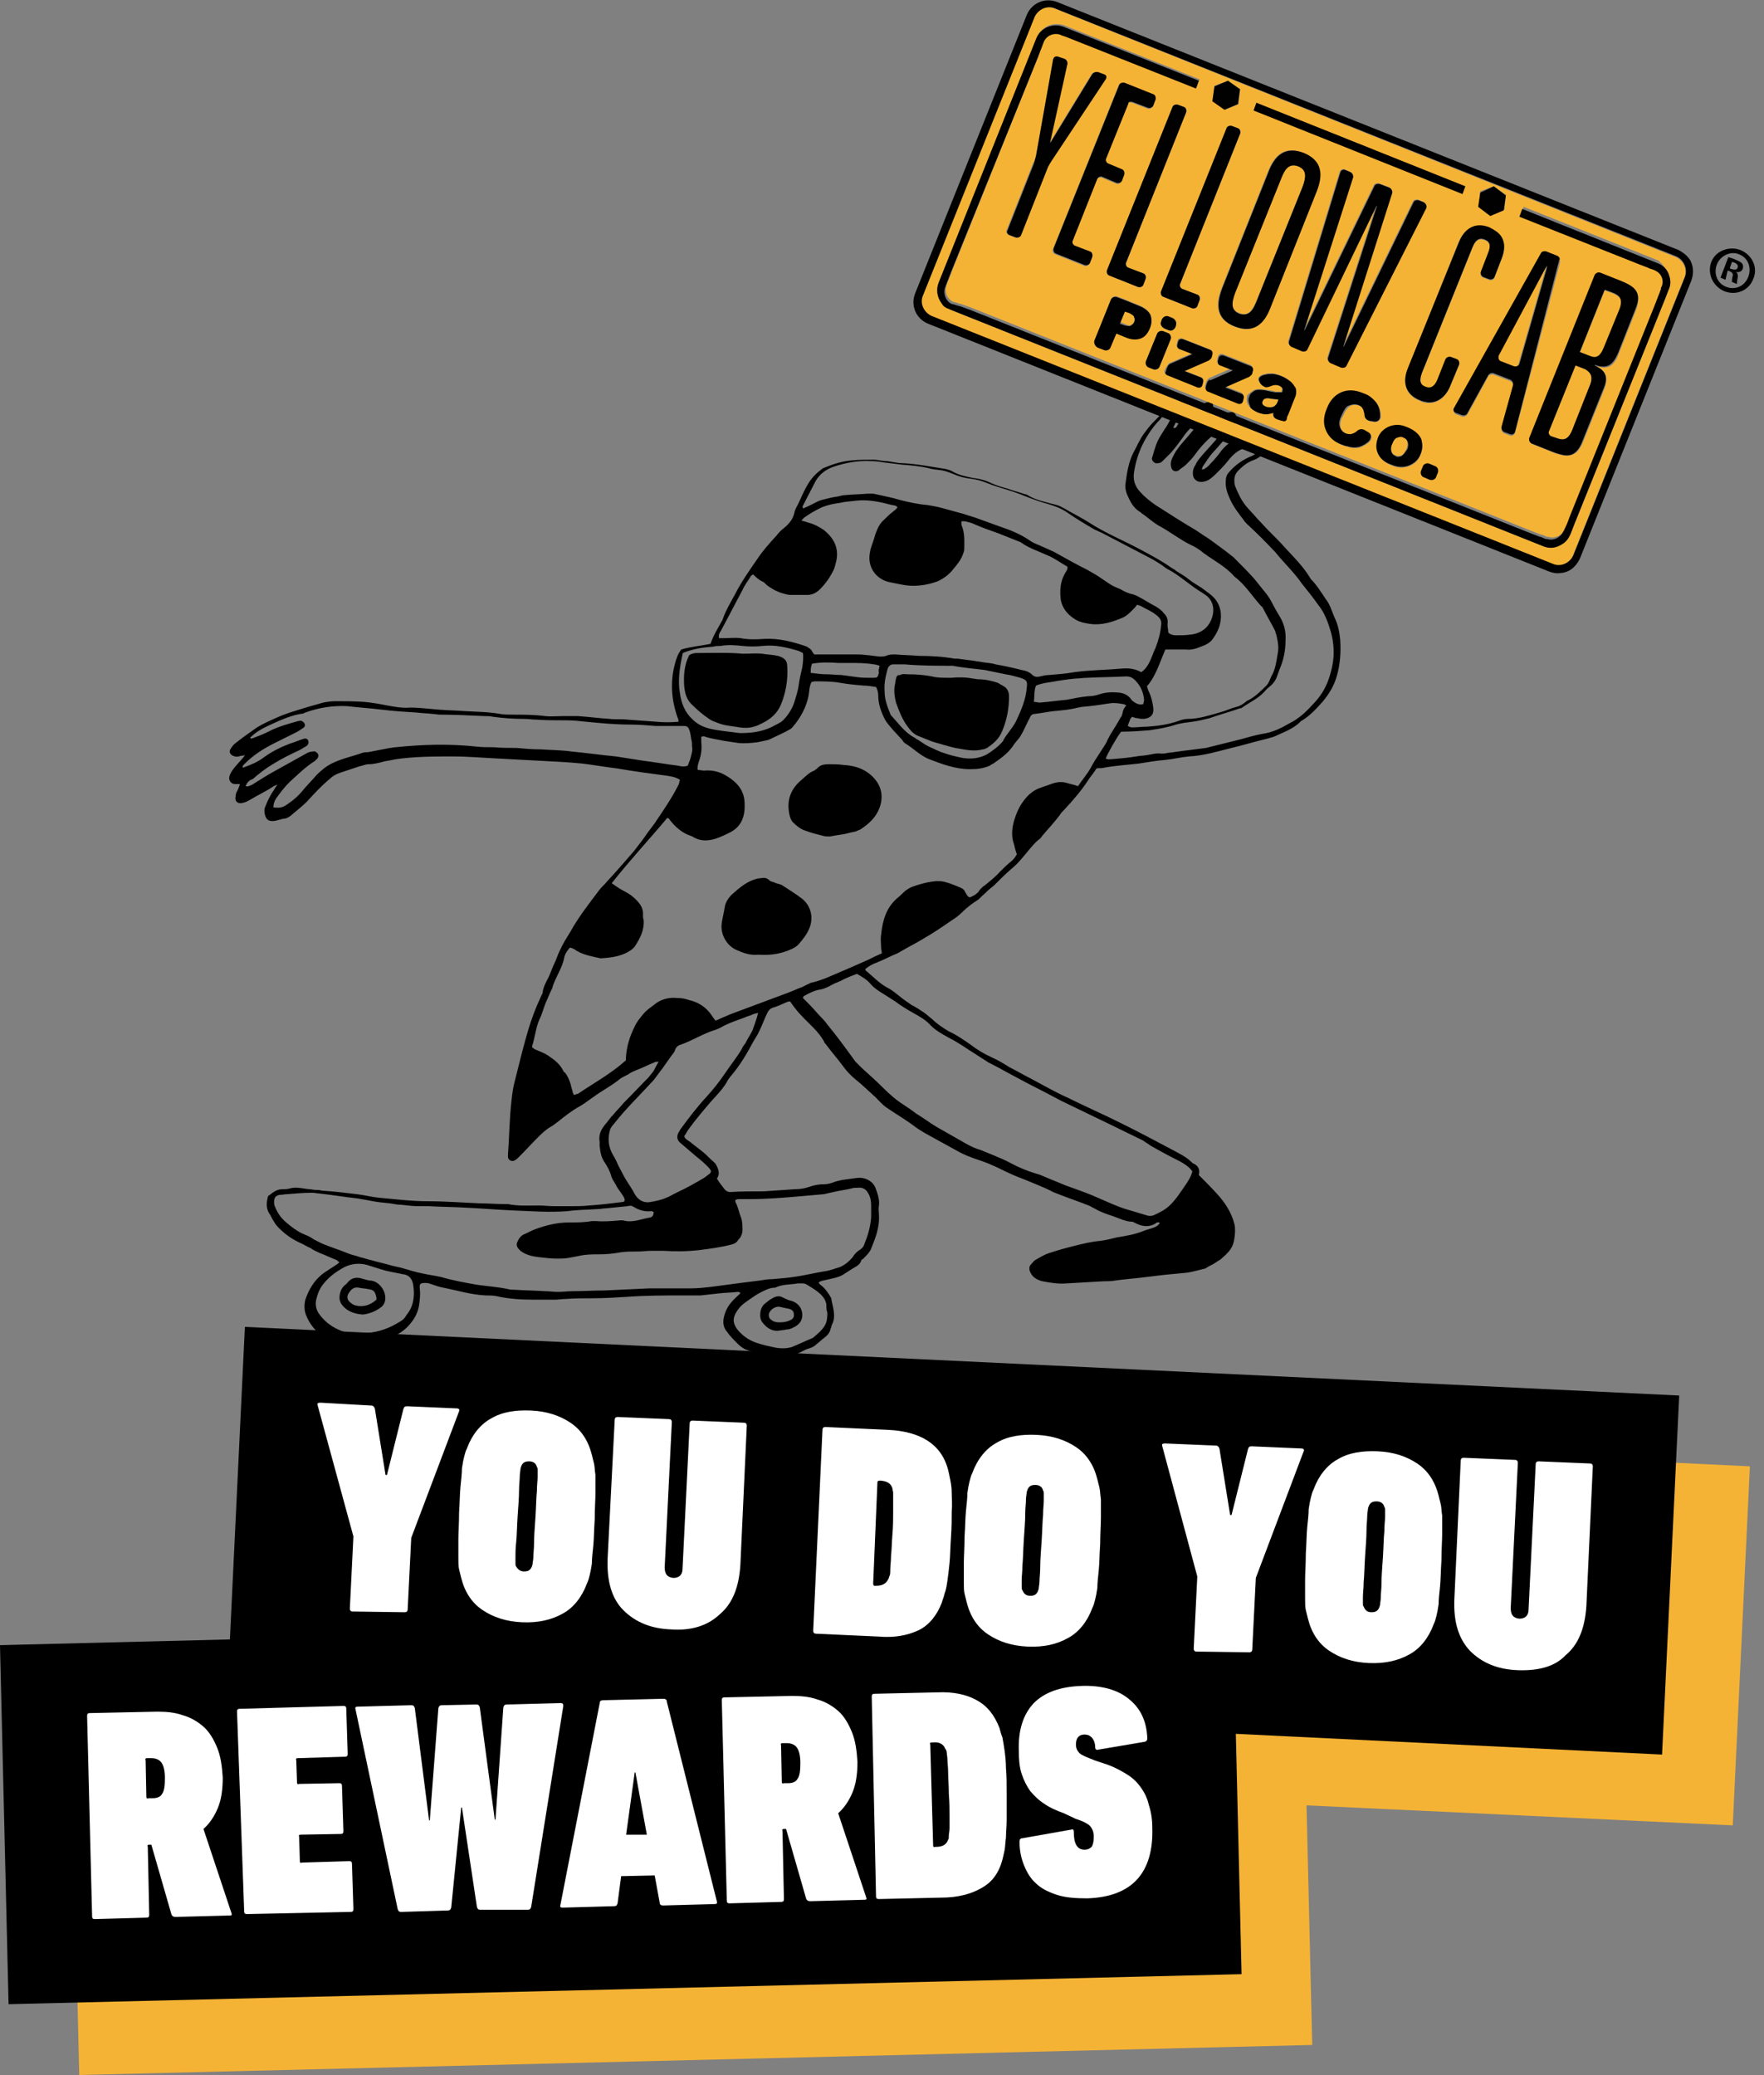 <svg width="125" height="147" viewBox="0 0 125 147" fill="none" xmlns="http://www.w3.org/2000/svg">
<rect x="0" y="0" width="125" height="147" fill="#808080" stroke="none"/>
<path d="M124 103.88L22.361 99.016L21.299 121.159L5.008 121.564L5.615 147L92.987 144.872L92.582 127.898L122.786 129.316L124 103.88Z" fill="#F5B335"/>
<path d="M118.991 98.864L17.353 94L16.291 116.142L0 116.548L0.607 141.984L87.979 139.856L87.574 122.831L117.777 124.3L118.991 98.864Z" fill="black"/>
<path d="M24.992 114.166C24.841 114.166 24.79 114.065 24.79 113.964L25.043 108.846L22.513 99.574C22.463 99.422 22.513 99.371 22.716 99.371L26.308 99.574C26.459 99.574 26.51 99.675 26.561 99.776L27.32 104.489H27.421L28.584 99.827C28.635 99.675 28.686 99.624 28.837 99.624L32.379 99.776C32.531 99.776 32.581 99.878 32.531 99.979L29.141 108.947L28.888 114.014C28.888 114.166 28.787 114.217 28.686 114.217L24.992 114.166Z" fill="white"/>
<path d="M36.983 114.926C35.87 114.876 34.959 114.572 34.2 114.065C33.441 113.558 32.935 112.798 32.682 111.785C32.632 111.582 32.581 111.38 32.531 111.177C32.48 110.974 32.48 110.67 32.48 110.315C32.48 109.961 32.48 109.555 32.48 109.049C32.48 108.542 32.531 107.934 32.531 107.174C32.581 106.414 32.581 105.806 32.632 105.299C32.682 104.793 32.733 104.387 32.733 104.032C32.783 103.678 32.834 103.424 32.885 103.222C32.935 103.019 32.986 102.816 33.087 102.614C33.441 101.651 34.048 100.891 34.807 100.486C35.566 100.03 36.527 99.878 37.64 99.928C38.753 99.979 39.664 100.283 40.423 100.79C41.182 101.296 41.688 102.056 41.941 103.07C41.991 103.272 42.042 103.475 42.092 103.678C42.143 103.88 42.143 104.184 42.194 104.488C42.194 104.843 42.194 105.249 42.194 105.755C42.194 106.262 42.143 106.87 42.143 107.63C42.092 108.39 42.092 108.998 42.042 109.505C41.991 110.011 41.941 110.417 41.941 110.771C41.89 111.126 41.839 111.38 41.789 111.582C41.738 111.785 41.688 111.988 41.587 112.19C41.232 113.153 40.625 113.913 39.866 114.318C39.057 114.774 38.096 114.977 36.983 114.926ZM37.134 111.329C37.438 111.329 37.59 111.227 37.691 110.974C37.691 110.923 37.742 110.873 37.742 110.771C37.742 110.67 37.792 110.518 37.792 110.315C37.792 110.062 37.843 109.758 37.843 109.302C37.843 108.846 37.893 108.238 37.944 107.478C37.995 106.718 37.995 106.11 38.045 105.654C38.045 105.198 38.096 104.894 38.096 104.64C38.096 104.387 38.096 104.235 38.096 104.134C38.096 104.032 38.096 103.982 38.045 103.931C37.995 103.678 37.792 103.526 37.489 103.526C37.185 103.526 37.033 103.627 36.932 103.88C36.932 103.931 36.881 103.982 36.881 104.083C36.881 104.184 36.831 104.336 36.831 104.59C36.831 104.843 36.78 105.147 36.78 105.603C36.78 106.059 36.73 106.667 36.679 107.427C36.629 108.187 36.629 108.795 36.578 109.251C36.527 109.707 36.527 110.011 36.527 110.265C36.527 110.518 36.527 110.67 36.527 110.771C36.527 110.873 36.527 110.923 36.578 110.974C36.679 111.177 36.881 111.329 37.134 111.329Z" fill="white"/>
<path d="M47.556 115.433C46.14 115.382 45.027 114.926 44.167 114.065C43.357 113.254 43.003 112.038 43.054 110.468L43.559 100.587C43.559 100.435 43.661 100.384 43.762 100.384L47.404 100.536C47.556 100.536 47.607 100.638 47.607 100.739L47.101 111.025C47.101 111.481 47.253 111.734 47.708 111.785C48.113 111.785 48.366 111.582 48.366 111.126L48.872 100.84C48.872 100.688 48.973 100.638 49.074 100.638L52.717 100.79C52.868 100.79 52.919 100.891 52.919 100.992L52.464 110.873C52.362 112.444 51.907 113.609 50.996 114.369C50.136 115.18 48.973 115.534 47.556 115.433Z" fill="white"/>
<path d="M58.282 101.296C58.282 101.144 58.383 101.094 58.484 101.094L62.936 101.296C64.049 101.347 65.01 101.6 65.719 102.056C66.427 102.512 66.933 103.171 67.186 104.134C67.236 104.337 67.287 104.59 67.338 104.843C67.388 105.097 67.439 105.401 67.439 105.755C67.439 106.11 67.489 106.566 67.439 107.073C67.439 107.579 67.439 108.187 67.388 108.897C67.338 109.606 67.338 110.214 67.287 110.721C67.236 111.228 67.186 111.633 67.135 111.988C67.085 112.342 67.034 112.646 66.933 112.9C66.882 113.153 66.781 113.356 66.731 113.558C66.376 114.47 65.82 115.129 65.112 115.484C64.353 115.838 63.442 116.041 62.278 115.94L57.826 115.737C57.675 115.737 57.624 115.636 57.624 115.534L58.282 101.296ZM61.874 112.19C61.874 112.292 61.924 112.342 61.975 112.342H62.076C62.531 112.342 62.784 112.19 62.936 111.886C62.987 111.836 62.987 111.734 63.037 111.633C63.088 111.532 63.088 111.329 63.088 111.126C63.088 110.924 63.139 110.62 63.139 110.214C63.189 109.809 63.189 109.302 63.24 108.694C63.29 108.086 63.29 107.579 63.29 107.174C63.29 106.769 63.29 106.465 63.29 106.262C63.29 106.059 63.29 105.857 63.29 105.755C63.29 105.654 63.24 105.553 63.24 105.451C63.139 105.097 62.886 104.945 62.43 104.894H62.329C62.228 104.894 62.177 104.945 62.177 104.995L61.874 112.19Z" fill="white"/>
<path d="M72.802 116.649C71.689 116.598 70.778 116.294 70.019 115.788C69.26 115.281 68.754 114.521 68.501 113.508C68.451 113.305 68.4 113.102 68.349 112.9C68.299 112.697 68.299 112.393 68.299 112.038C68.299 111.684 68.299 111.278 68.299 110.771C68.299 110.265 68.349 109.657 68.349 108.897C68.4 108.137 68.4 107.529 68.451 107.022C68.501 106.515 68.552 106.11 68.552 105.755C68.602 105.401 68.653 105.147 68.704 104.945C68.754 104.742 68.805 104.539 68.906 104.337C69.26 103.374 69.867 102.614 70.626 102.208C71.385 101.752 72.346 101.6 73.459 101.651C74.572 101.702 75.483 102.006 76.242 102.512C77.001 103.019 77.507 103.779 77.76 104.793C77.81 104.995 77.861 105.198 77.911 105.401C77.962 105.603 77.962 105.907 78.012 106.211C78.012 106.566 78.012 106.971 78.012 107.478C78.012 107.985 77.962 108.593 77.962 109.353C77.911 110.113 77.911 110.721 77.861 111.228C77.81 111.734 77.76 112.14 77.76 112.494C77.709 112.849 77.658 113.102 77.608 113.305C77.557 113.508 77.507 113.71 77.405 113.913C77.051 114.876 76.444 115.636 75.685 116.041C74.876 116.497 73.965 116.7 72.802 116.649ZM73.004 113.052C73.307 113.052 73.459 112.95 73.56 112.697C73.56 112.646 73.611 112.596 73.611 112.494C73.611 112.393 73.662 112.241 73.662 111.988C73.662 111.734 73.712 111.43 73.712 110.974C73.712 110.518 73.763 109.91 73.813 109.15C73.864 108.39 73.864 107.782 73.915 107.326C73.915 106.87 73.965 106.566 73.965 106.313C73.965 106.059 73.965 105.907 73.965 105.806C73.965 105.705 73.965 105.654 73.915 105.603C73.864 105.35 73.662 105.198 73.358 105.198C73.054 105.198 72.903 105.299 72.802 105.553C72.802 105.603 72.751 105.654 72.751 105.755C72.751 105.857 72.7 106.009 72.7 106.262C72.7 106.515 72.65 106.819 72.65 107.275C72.65 107.731 72.599 108.339 72.549 109.099C72.498 109.859 72.498 110.467 72.447 110.924C72.447 111.38 72.397 111.684 72.397 111.937C72.397 112.19 72.397 112.342 72.397 112.444C72.397 112.545 72.397 112.596 72.447 112.646C72.549 112.9 72.7 113.052 73.004 113.052Z" fill="white"/>
<path d="M84.791 117.004C84.64 117.004 84.589 116.902 84.589 116.801L84.842 111.684L82.363 102.462C82.312 102.31 82.363 102.259 82.565 102.259L86.157 102.411C86.309 102.411 86.36 102.512 86.41 102.614L87.169 107.326H87.27L88.434 102.664C88.485 102.512 88.535 102.462 88.687 102.462L92.228 102.614C92.38 102.614 92.431 102.715 92.38 102.816L88.99 111.785L88.737 116.852C88.737 117.004 88.636 117.054 88.535 117.054L84.791 117.004Z" fill="white"/>
<path d="M96.984 117.815C95.871 117.764 94.96 117.46 94.202 116.953C93.443 116.446 92.937 115.686 92.684 114.673C92.633 114.47 92.583 114.268 92.532 114.065C92.481 113.862 92.481 113.558 92.481 113.204C92.481 112.849 92.481 112.444 92.481 111.937C92.481 111.43 92.532 110.822 92.532 110.062C92.583 109.302 92.583 108.694 92.633 108.187C92.684 107.681 92.734 107.275 92.734 106.921C92.785 106.566 92.836 106.313 92.886 106.11C92.937 105.907 92.987 105.705 93.088 105.502C93.443 104.539 94.05 103.779 94.809 103.374C95.567 102.918 96.529 102.766 97.642 102.816C98.755 102.867 99.665 103.171 100.424 103.678C101.183 104.185 101.689 104.945 101.942 105.958C101.993 106.161 102.043 106.363 102.094 106.566C102.144 106.769 102.144 107.073 102.195 107.377C102.195 107.731 102.195 108.137 102.195 108.643C102.195 109.15 102.144 109.758 102.144 110.518C102.094 111.278 102.094 111.886 102.043 112.393C101.993 112.9 101.942 113.305 101.942 113.66C101.891 114.014 101.841 114.268 101.79 114.47C101.74 114.673 101.689 114.876 101.588 115.078C101.234 116.041 100.627 116.801 99.868 117.206C99.058 117.663 98.097 117.865 96.984 117.815ZM97.186 114.217C97.49 114.217 97.642 114.116 97.743 113.862C97.743 113.812 97.794 113.761 97.794 113.66C97.794 113.558 97.844 113.406 97.844 113.153C97.844 112.9 97.895 112.596 97.895 112.14C97.895 111.684 97.945 111.076 97.996 110.315C98.046 109.555 98.046 108.947 98.097 108.491C98.097 108.035 98.148 107.681 98.148 107.478C98.148 107.225 98.148 107.073 98.148 106.971C98.148 106.87 98.148 106.819 98.097 106.769C98.046 106.515 97.844 106.363 97.541 106.363C97.237 106.363 97.085 106.465 96.984 106.718C96.984 106.769 96.933 106.819 96.933 106.921C96.933 107.022 96.883 107.174 96.883 107.427C96.883 107.681 96.832 107.985 96.832 108.441C96.832 108.897 96.782 109.505 96.731 110.265C96.68 111.025 96.68 111.633 96.63 112.089C96.63 112.545 96.579 112.849 96.579 113.102C96.579 113.356 96.579 113.508 96.579 113.609C96.579 113.71 96.579 113.761 96.63 113.812C96.731 114.065 96.883 114.217 97.186 114.217Z" fill="white"/>
<path d="M107.558 118.321C106.141 118.271 105.028 117.815 104.168 116.953C103.359 116.092 103.004 114.926 103.055 113.356L103.51 103.475C103.51 103.323 103.612 103.272 103.713 103.272L107.355 103.424C107.507 103.424 107.558 103.526 107.558 103.627L107.052 113.913C107.052 114.369 107.204 114.622 107.659 114.673C108.064 114.673 108.317 114.47 108.317 114.014L108.822 103.728C108.822 103.576 108.924 103.526 109.025 103.526L112.667 103.678C112.819 103.678 112.87 103.779 112.87 103.88L112.414 113.761C112.313 115.332 111.858 116.497 110.947 117.257C110.188 118.068 109.025 118.372 107.558 118.321Z" fill="white"/>
<path d="M12.445 135.802C12.293 135.802 12.192 135.751 12.142 135.599L10.725 130.684H10.573C10.472 130.684 10.422 130.735 10.472 130.836L10.573 135.65C10.573 135.802 10.523 135.853 10.371 135.853L6.728 135.954C6.577 135.954 6.526 135.903 6.526 135.751L6.172 121.564C6.172 121.412 6.222 121.361 6.374 121.361L11.13 121.26C11.787 121.26 12.395 121.311 12.951 121.513C13.508 121.665 14.014 121.969 14.418 122.324C14.823 122.679 15.127 123.185 15.38 123.793C15.633 124.402 15.734 125.111 15.784 125.922C15.784 126.783 15.683 127.492 15.43 128.1C15.177 128.708 14.823 129.215 14.418 129.57L16.391 135.498C16.442 135.65 16.442 135.701 16.29 135.701L12.445 135.802ZM10.826 127.391C11.13 127.391 11.383 127.29 11.484 127.087C11.636 126.884 11.686 126.53 11.686 125.972C11.686 125.415 11.585 125.06 11.433 124.858C11.282 124.655 11.029 124.554 10.725 124.554H10.422C10.32 124.554 10.27 124.604 10.32 124.706L10.371 127.29C10.371 127.391 10.422 127.442 10.523 127.391H10.826Z" fill="white"/>
<path d="M16.796 121.26C16.796 121.108 16.847 121.057 16.999 121.057L24.334 120.855C24.486 120.855 24.537 120.905 24.537 121.057L24.638 124.25C24.638 124.402 24.587 124.452 24.436 124.452L21.097 124.554C20.995 124.554 20.945 124.604 20.995 124.706L21.046 126.276C21.046 126.378 21.097 126.428 21.198 126.378L24.031 126.327C24.183 126.327 24.233 126.378 24.233 126.53L24.334 129.722C24.334 129.874 24.284 129.925 24.132 129.925L21.299 129.975C21.198 129.975 21.147 130.026 21.198 130.127L21.248 131.85C21.248 131.951 21.299 132.002 21.4 131.951L24.739 131.85C24.891 131.85 24.942 131.901 24.942 132.053L25.043 135.245C25.043 135.397 24.992 135.447 24.84 135.447L17.505 135.599C17.353 135.599 17.302 135.549 17.302 135.397L16.796 121.26Z" fill="white"/>
<path d="M34.048 135.295C33.897 135.295 33.846 135.245 33.795 135.093L32.733 128.05H32.682L31.974 135.143C31.923 135.295 31.873 135.346 31.721 135.346L28.433 135.447C28.281 135.447 28.23 135.397 28.18 135.245L25.195 121.108C25.144 120.956 25.195 120.905 25.346 120.905L29.141 120.804C29.293 120.804 29.343 120.855 29.394 121.007L30.406 128.962H30.456L31.063 121.007C31.114 120.855 31.165 120.804 31.316 120.804L33.745 120.753C33.897 120.753 33.947 120.804 33.998 120.956L35.06 128.911H35.111L35.667 120.956C35.718 120.804 35.768 120.753 35.92 120.753L39.715 120.652C39.866 120.652 39.917 120.703 39.917 120.855L37.64 135.093C37.59 135.245 37.539 135.295 37.387 135.295H34.048Z" fill="white"/>
<path d="M42.497 120.652C42.497 120.5 42.598 120.449 42.75 120.449L46.999 120.348C47.151 120.348 47.252 120.399 47.252 120.551L50.794 134.687C50.844 134.839 50.794 134.89 50.642 134.89L46.999 134.991C46.848 134.991 46.746 134.941 46.746 134.789L46.392 132.863L44.015 132.914L43.762 134.839C43.711 134.991 43.66 135.042 43.509 135.042L39.866 135.143C39.714 135.143 39.664 135.093 39.714 134.941L42.497 120.652ZM45.836 129.975L45.026 125.567H44.976L44.369 129.975H45.836Z" fill="white"/>
<path d="M57.422 134.687C57.27 134.687 57.169 134.637 57.118 134.485L55.702 129.57H55.55C55.449 129.57 55.398 129.621 55.449 129.722L55.55 134.535C55.55 134.687 55.499 134.738 55.347 134.738L51.705 134.839C51.553 134.839 51.503 134.789 51.503 134.637L51.148 120.449C51.148 120.297 51.199 120.247 51.351 120.247L56.106 120.145C56.764 120.145 57.371 120.196 57.928 120.399C58.484 120.551 58.99 120.855 59.395 121.209C59.8 121.564 60.103 122.071 60.356 122.679C60.609 123.287 60.71 123.996 60.761 124.807C60.761 125.668 60.66 126.378 60.407 126.986C60.154 127.594 59.8 128.1 59.395 128.455L61.368 134.383C61.419 134.535 61.419 134.586 61.267 134.586L57.422 134.687ZM55.853 126.327C56.157 126.327 56.41 126.226 56.511 126.023C56.663 125.82 56.714 125.466 56.714 124.908C56.714 124.351 56.612 123.996 56.461 123.794C56.309 123.591 56.056 123.49 55.752 123.49H55.449C55.347 123.49 55.297 123.54 55.347 123.642L55.398 126.226C55.398 126.327 55.449 126.378 55.55 126.327H55.853Z" fill="white"/>
<path d="M61.773 120.196C61.773 120.044 61.823 119.993 61.975 119.993L66.427 119.892C67.54 119.841 68.501 120.044 69.209 120.449C69.968 120.855 70.474 121.513 70.828 122.425C70.879 122.628 70.93 122.831 71.031 123.084C71.081 123.337 71.132 123.641 71.183 123.996C71.233 124.351 71.284 124.807 71.284 125.263C71.334 125.77 71.334 126.378 71.334 127.087C71.334 127.796 71.334 128.404 71.334 128.911C71.334 129.418 71.284 129.823 71.284 130.178C71.233 130.532 71.233 130.836 71.183 131.09C71.132 131.343 71.081 131.546 71.031 131.749C70.778 132.711 70.272 133.37 69.513 133.775C68.805 134.181 67.843 134.434 66.73 134.434L62.278 134.535C62.127 134.535 62.076 134.485 62.076 134.333L61.773 120.196ZM66.123 130.735C66.123 130.836 66.174 130.887 66.275 130.836H66.376C66.832 130.836 67.085 130.634 67.186 130.33C67.236 130.279 67.236 130.178 67.236 130.026C67.236 129.924 67.287 129.722 67.287 129.519C67.287 129.316 67.287 129.012 67.287 128.607C67.287 128.202 67.287 127.695 67.236 127.087C67.236 126.479 67.186 125.972 67.186 125.567C67.186 125.162 67.135 124.858 67.135 124.655C67.135 124.452 67.085 124.249 67.085 124.148C67.085 124.047 67.034 123.945 66.983 123.895C66.882 123.591 66.579 123.388 66.123 123.439H66.022C65.921 123.439 65.87 123.489 65.921 123.591L66.123 130.735Z" fill="white"/>
<path d="M81.655 129.468C81.756 132.711 80.188 134.383 77.051 134.485C76.191 134.485 75.483 134.434 74.876 134.231C74.269 134.029 73.763 133.775 73.408 133.421C73.004 133.066 72.751 132.61 72.548 132.103C72.346 131.597 72.245 131.039 72.245 130.482C72.245 130.33 72.295 130.228 72.447 130.228L75.887 129.62C76.039 129.57 76.09 129.62 76.09 129.772C76.09 130.634 76.343 131.039 76.849 131.039C77.102 131.039 77.253 130.938 77.355 130.836C77.456 130.684 77.506 130.431 77.506 130.127C77.506 129.772 77.405 129.57 77.253 129.367C77.102 129.215 76.747 129.012 76.242 128.86L75.382 128.455C74.825 128.252 74.37 128.05 74.016 127.796C73.611 127.543 73.307 127.239 73.004 126.884C72.751 126.53 72.548 126.124 72.397 125.668C72.245 125.212 72.194 124.655 72.194 124.047C72.144 122.577 72.498 121.463 73.257 120.652C74.016 119.892 75.129 119.487 76.646 119.436C78.113 119.385 79.277 119.74 80.036 120.399C80.845 121.057 81.25 121.969 81.301 123.135C81.301 123.287 81.25 123.337 81.149 123.388L77.86 123.945C77.709 123.996 77.608 123.945 77.608 123.793C77.608 123.489 77.506 123.236 77.355 123.084C77.203 122.932 77.051 122.881 76.849 122.881C76.444 122.881 76.242 123.135 76.242 123.591C76.242 123.844 76.343 124.047 76.495 124.199C76.646 124.351 77.051 124.503 77.557 124.706L78.468 125.01C79.024 125.212 79.479 125.466 79.884 125.719C80.289 125.972 80.592 126.276 80.845 126.631C81.098 126.986 81.301 127.391 81.402 127.847C81.554 128.303 81.655 128.86 81.655 129.468Z" fill="white"/>
<g clip-path="url(#clip0)">
<path d="M25.719 93.128C25.064 93.078 24.51 92.877 24.157 92.325C24.107 92.225 24.057 92.074 24.057 91.974C24.057 91.623 24.157 91.272 24.46 91.021C24.56 90.971 24.611 90.87 24.711 90.77C24.963 90.519 25.265 90.469 25.618 90.569C25.82 90.619 26.071 90.72 26.273 90.72C26.877 90.77 27.431 91.522 27.28 92.175C27.23 92.376 27.129 92.526 26.978 92.626C26.575 92.927 26.122 93.078 25.719 93.128ZM26.676 92.074C26.676 92.024 26.676 91.974 26.676 91.924C26.575 91.472 26.474 91.372 26.071 91.322C25.87 91.272 25.618 91.272 25.416 91.221C25.165 91.171 24.963 91.272 24.812 91.472C24.51 91.823 24.56 92.125 24.963 92.376C25.014 92.426 25.064 92.426 25.165 92.476C25.719 92.626 26.222 92.476 26.676 92.074Z" fill="black"/>
<path d="M55.082 94.282C54.679 94.282 54.327 94.081 54.025 93.68C53.773 93.379 53.823 92.676 54.176 92.375C54.377 92.225 54.528 92.074 54.73 91.974C54.982 91.823 55.233 91.773 55.485 91.924C55.687 92.024 55.888 92.124 56.14 92.175C56.543 92.325 56.795 92.626 56.845 93.028C56.895 93.479 56.694 93.78 56.342 93.981C56.14 94.081 55.989 94.182 55.737 94.182C55.586 94.232 55.385 94.232 55.082 94.282ZM55.233 93.68C55.536 93.68 55.838 93.63 56.09 93.479C56.241 93.379 56.291 93.228 56.241 93.028C56.241 92.877 56.09 92.777 55.938 92.727C55.687 92.676 55.435 92.626 55.233 92.576C54.931 92.526 54.478 92.827 54.478 93.178C54.478 93.278 54.528 93.429 54.629 93.479C54.78 93.63 54.982 93.68 55.233 93.68Z" fill="black"/>
<path d="M83.136 30.307C83.287 30.357 83.388 30.257 83.439 30.106C83.841 29.604 84.295 29.203 84.849 28.852C85.05 28.701 85.302 28.601 85.504 28.5C85.806 28.4 86.007 28.551 85.957 28.852C85.856 29.303 85.655 29.705 85.403 30.106C85.352 30.156 85.302 30.257 85.201 30.357C85.302 30.307 85.352 30.307 85.403 30.257C85.755 30.006 86.158 29.705 86.511 29.454C86.712 29.303 86.914 29.253 87.166 29.203C87.418 29.153 87.569 29.303 87.619 29.554C87.619 29.654 87.619 29.805 87.569 29.905C87.468 30.106 87.367 30.307 87.266 30.457C86.864 31.059 86.36 31.611 85.856 32.163C85.655 32.414 85.453 32.715 85.252 33.016C85.201 33.066 85.201 33.167 85.151 33.267C85.252 33.217 85.353 33.267 85.353 33.217C85.504 33.117 85.655 33.016 85.755 32.866C86.058 32.565 86.309 32.264 86.561 31.912C86.964 31.411 87.518 31.059 88.123 30.909C88.626 30.758 89.13 30.909 89.634 31.11C89.835 31.21 89.936 31.411 89.835 31.662C89.785 31.812 89.684 31.963 89.583 32.063C89.382 32.314 89.08 32.514 88.777 32.615C88.374 32.765 88.072 33.016 87.77 33.317C87.569 33.518 87.468 33.719 87.468 34.02C87.468 34.17 87.468 34.271 87.518 34.421C87.72 34.923 87.921 35.375 88.274 35.826C88.526 36.127 88.828 36.428 89.08 36.729C89.382 37.03 89.634 37.331 89.936 37.633C90.339 38.034 90.742 38.435 91.094 38.837C91.699 39.489 92.353 40.141 92.807 40.894C92.857 40.944 92.857 40.994 92.907 41.045C93.31 41.446 93.613 41.948 93.915 42.399C94.116 42.65 94.267 42.951 94.368 43.252C94.418 43.403 94.519 43.604 94.57 43.754C94.821 44.256 94.922 44.808 94.972 45.36C95.023 46.213 94.972 47.066 94.721 47.919C94.519 48.621 94.167 49.173 93.713 49.725C93.26 50.227 92.807 50.729 92.202 51.08C92.202 51.08 92.152 51.08 92.152 51.13C91.648 51.632 90.943 51.883 90.288 52.184C90.137 52.234 89.936 52.284 89.785 52.334C88.928 52.535 88.123 52.786 87.266 52.987C86.259 53.237 85.302 53.539 84.244 53.589C83.69 53.639 83.086 53.789 82.532 53.84C81.927 53.89 81.323 53.99 80.719 54.09C79.862 54.191 79.006 54.241 78.2 54.392C78.049 54.442 77.848 54.392 77.697 54.442C77.546 54.693 77.344 54.944 77.193 55.144C76.689 55.947 76.035 56.7 75.38 57.402C75.329 57.452 75.279 57.502 75.229 57.553C74.826 58.155 74.272 58.707 73.819 59.259C73.768 59.359 73.667 59.459 73.567 59.51C73.113 59.911 72.811 60.363 72.408 60.814C72.156 61.115 71.904 61.366 71.653 61.567C71.25 61.918 70.847 62.319 70.444 62.721C70.343 62.821 70.242 62.871 70.142 62.972C69.94 63.122 69.789 63.323 69.588 63.474C69.487 63.574 69.437 63.624 69.336 63.724C68.933 63.975 68.53 64.276 68.177 64.628C67.976 64.828 67.724 65.029 67.472 65.18C66.817 65.631 66.163 66.083 65.458 66.484C65.055 66.735 64.652 66.936 64.299 67.136C64.047 67.287 63.846 67.387 63.594 67.538C63.09 67.739 62.637 67.99 62.133 68.19C61.831 68.291 61.579 68.441 61.328 68.642C61.328 68.692 61.328 68.692 61.328 68.742C61.831 69.144 62.285 69.645 62.839 69.946C63.141 70.097 63.393 70.298 63.644 70.498C63.947 70.749 64.299 71 64.601 71.201C64.904 71.351 65.206 71.552 65.508 71.753C65.709 71.903 65.861 72.054 66.062 72.204C66.415 72.556 66.817 72.806 67.22 73.057C67.775 73.308 68.278 73.659 68.782 74.011C69.235 74.362 69.739 74.663 70.293 74.914C70.746 75.115 71.149 75.365 71.552 75.616C72.056 75.867 72.559 76.168 73.063 76.419C73.919 76.871 74.775 77.373 75.682 77.774C76.891 78.376 78.15 78.928 79.359 79.53C80.064 79.881 80.769 80.233 81.424 80.584C81.978 80.885 82.582 81.186 83.136 81.487C83.59 81.738 84.043 81.939 84.446 82.34C84.496 82.39 84.547 82.44 84.597 82.44C84.899 82.591 85.05 82.842 84.95 83.243C85.403 83.695 85.856 84.146 86.259 84.598C86.813 85.2 87.266 85.903 87.468 86.705C87.518 86.856 87.518 87.057 87.518 87.257C87.468 88.161 87.317 88.512 86.612 89.114C86.511 89.214 86.36 89.315 86.259 89.365C86.058 89.515 85.856 89.616 85.655 89.716C85.554 89.766 85.504 89.816 85.403 89.867C84.95 89.967 84.496 90.118 84.043 90.168C83.539 90.218 83.036 90.268 82.481 90.318C82.079 90.368 81.676 90.418 81.222 90.469C80.467 90.569 79.711 90.619 79.006 90.72C78.754 90.77 78.452 90.77 78.2 90.77C77.344 90.82 76.438 90.87 75.581 90.92C74.977 90.971 74.423 90.87 73.869 90.77C73.466 90.669 73.113 90.469 72.962 90.017C72.912 89.816 72.962 89.666 73.063 89.566C73.164 89.465 73.264 89.315 73.365 89.264C73.718 89.064 74.02 88.863 74.373 88.763C74.977 88.562 75.531 88.411 76.135 88.261C76.74 88.11 77.344 87.96 77.948 87.91C78.352 87.859 78.754 87.759 79.157 87.659C79.762 87.558 80.416 87.458 81.021 87.207C81.273 87.107 81.525 87.057 81.776 86.956C81.927 86.906 82.079 86.806 82.179 86.655C82.129 86.555 82.028 86.605 81.978 86.605C81.525 86.956 81.021 86.906 80.568 86.705C80.467 86.655 80.366 86.605 80.265 86.555C79.762 86.555 79.308 86.304 78.855 86.153C78.402 86.003 77.948 85.852 77.546 85.602C77.394 85.551 77.294 85.451 77.143 85.401C76.387 85.1 75.632 84.849 74.876 84.548C74.775 84.498 74.725 84.498 74.624 84.448C73.97 84.096 73.264 83.845 72.559 83.544C72.005 83.344 71.451 83.093 70.948 82.842C70.343 82.541 69.739 82.29 69.084 82.089C68.681 81.939 68.278 81.788 67.926 81.587C67.12 81.136 66.364 80.734 65.558 80.283C65.306 80.132 65.055 79.982 64.853 79.831C64.198 79.329 63.493 78.928 62.839 78.476C62.536 78.276 62.285 77.975 62.033 77.724C61.579 77.322 61.126 76.871 60.622 76.469C60.32 76.219 60.018 75.917 59.766 75.566C59.363 75.014 58.91 74.513 58.507 73.96C58.457 73.91 58.406 73.86 58.406 73.81C58.003 73.057 57.349 72.556 56.794 71.954C56.492 71.652 56.24 71.301 55.989 70.95C55.938 70.95 55.837 70.95 55.737 71C55.384 71.151 55.082 71.301 54.73 71.401C54.578 71.452 54.478 71.552 54.377 71.753C54.175 72.154 54.024 72.606 53.823 73.007C53.773 73.108 53.722 73.208 53.672 73.308C53.571 73.459 53.47 73.659 53.37 73.81C52.916 74.663 52.413 75.516 51.758 76.269C51.708 76.319 51.657 76.419 51.607 76.469C51.304 77.072 50.801 77.573 50.348 78.075C49.794 78.727 49.239 79.38 48.736 80.082C48.635 80.233 48.585 80.383 48.484 80.484C48.534 80.684 48.736 80.785 48.887 80.885C49.189 81.136 49.542 81.387 49.844 81.638C50.096 81.838 50.297 82.089 50.549 82.29C50.599 82.34 50.65 82.39 50.7 82.44C50.902 82.792 51.053 83.143 50.801 83.494C50.952 83.745 51.103 83.946 51.304 84.197C51.405 84.347 51.556 84.448 51.758 84.448C52.513 84.397 53.319 84.397 54.125 84.397C54.881 84.347 55.636 84.297 56.341 84.247C56.694 84.247 56.996 84.197 57.298 84.096C57.701 83.946 58.054 83.895 58.457 83.895C58.608 83.895 58.809 83.845 58.96 83.795C59.212 83.695 59.414 83.645 59.665 83.594C60.018 83.544 60.371 83.494 60.773 83.444C61.277 83.394 61.831 83.645 62.033 84.146C62.184 84.548 62.335 84.949 62.285 85.401C62.234 85.652 62.285 85.852 62.285 86.103C62.335 86.956 62.033 87.709 61.73 88.462C61.63 88.713 61.428 88.913 61.227 89.114C61.176 89.214 61.025 89.214 61.025 89.315C60.925 89.616 60.673 89.716 60.421 89.867C60.169 90.017 59.968 90.168 59.716 90.318C59.363 90.519 58.96 90.569 58.557 90.669C58.356 90.72 58.154 90.72 58.003 90.87C58.054 90.92 58.104 91.021 58.205 91.071C58.507 91.322 58.709 91.623 58.91 91.974V92.024C59.011 92.626 59.263 93.228 58.96 93.831C58.91 93.931 58.91 94.031 58.859 94.132C58.809 94.382 58.658 94.583 58.457 94.734C58.255 94.884 58.054 95.085 57.852 95.236C57.701 95.386 57.5 95.486 57.298 95.537C57.097 95.587 56.946 95.687 56.744 95.787C56.14 96.088 55.535 96.189 54.881 96.139C54.175 96.088 53.571 95.838 52.916 95.637C52.664 95.537 52.463 95.386 52.261 95.185C52.01 94.934 51.708 94.633 51.506 94.332C51.254 94.031 51.204 93.68 51.304 93.279C51.405 92.877 51.556 92.576 51.808 92.275C52.01 92.024 52.261 91.823 52.463 91.623C52.413 91.522 52.362 91.522 52.261 91.522C51.859 91.573 51.456 91.573 51.002 91.623C50.549 91.673 50.096 91.723 49.642 91.773C49.239 91.773 48.837 91.773 48.434 91.773C47.074 91.773 45.764 91.773 44.404 91.874C43.598 91.924 42.793 91.974 41.987 91.974C41.332 91.974 40.727 91.974 40.073 92.024C39.821 92.024 39.569 92.074 39.317 92.074C38.914 92.074 38.562 92.074 38.159 92.074C38.058 92.074 37.957 92.074 37.857 92.074C36.95 92.074 36.043 92.024 35.187 91.823C34.935 91.773 34.684 91.773 34.432 91.773C33.374 91.723 32.417 91.422 31.41 91.221C31.108 91.171 30.856 91.071 30.553 90.971C30.302 90.87 30.05 90.87 29.848 90.92C29.697 91.021 29.748 91.171 29.748 91.322C29.798 91.723 29.748 92.074 29.697 92.476C29.596 93.078 29.294 93.58 28.841 94.031C28.488 94.382 28.035 94.633 27.582 94.784C27.481 94.834 27.38 94.834 27.28 94.884C26.474 95.286 25.617 95.286 24.812 95.286C24.358 95.286 23.905 95.185 23.452 94.985C22.646 94.633 22.041 94.031 21.689 93.178C21.538 92.777 21.538 92.325 21.689 91.924C21.991 91.121 22.444 90.469 23.2 90.017C23.401 89.867 23.603 89.766 23.804 89.616C23.905 89.566 23.955 89.515 24.056 89.415C23.955 89.365 23.905 89.315 23.855 89.264C23.452 89.114 23.049 88.913 22.646 88.763C22.444 88.662 22.193 88.562 21.991 88.411C21.739 88.311 21.538 88.161 21.286 88.06C20.732 87.809 20.228 87.458 19.825 87.057C19.674 86.906 19.523 86.756 19.422 86.555C19.271 86.354 19.221 86.153 19.07 85.953C18.868 85.602 18.868 85.25 18.969 84.849C18.969 84.749 19.02 84.698 19.12 84.648C19.372 84.448 19.624 84.247 20.027 84.247C20.178 84.247 20.379 84.247 20.53 84.197C20.883 84.096 21.185 84.146 21.538 84.197C21.79 84.247 22.041 84.247 22.293 84.297C22.444 84.297 22.646 84.297 22.797 84.347C23.603 84.397 24.459 84.498 25.265 84.598C25.769 84.648 26.323 84.799 26.826 84.849C27.985 84.949 29.143 85.1 30.302 85.1C31.561 85.1 32.77 85.2 34.029 85.25C34.583 85.25 35.137 85.3 35.741 85.3C35.842 85.3 35.892 85.3 35.993 85.3C36.698 85.451 37.454 85.401 38.159 85.401C38.511 85.401 38.914 85.451 39.267 85.451C39.62 85.451 40.022 85.451 40.375 85.451C40.828 85.451 41.282 85.451 41.735 85.401C42.541 85.351 43.347 85.25 44.153 85.15C44.203 85.15 44.203 85.1 44.253 85.1C44.304 84.949 44.203 84.799 44.102 84.648C43.951 84.397 43.749 84.197 43.649 83.946C43.498 83.695 43.347 83.494 43.296 83.243C43.196 82.942 43.044 82.641 42.843 82.34C42.591 81.989 42.541 81.587 42.49 81.186C42.49 81.086 42.49 80.985 42.49 80.885C42.39 80.333 42.642 79.932 42.994 79.53C43.145 79.329 43.296 79.129 43.447 78.978C43.699 78.677 43.951 78.426 44.203 78.125C44.807 77.523 45.361 76.921 45.966 76.319C46.066 76.168 46.218 76.018 46.318 75.867C46.419 75.666 46.52 75.466 46.671 75.215C46.52 75.215 46.419 75.215 46.369 75.265C45.966 75.416 45.613 75.616 45.21 75.767C44.958 75.867 44.706 75.968 44.505 76.118C44.304 76.219 44.102 76.319 43.951 76.419C43.347 76.921 42.642 77.272 42.037 77.724C41.735 77.924 41.433 78.175 41.08 78.376C40.526 78.677 40.022 79.079 39.519 79.48C39.368 79.58 39.217 79.731 39.015 79.831C38.663 80.032 38.36 80.333 38.108 80.584C37.655 81.035 37.252 81.487 36.799 81.939C36.698 82.039 36.597 82.139 36.497 82.189C36.295 82.34 35.993 82.189 35.993 81.939C35.993 81.888 35.993 81.888 35.993 81.838C36.094 80.534 36.094 79.279 36.245 77.975C36.295 77.523 36.346 77.122 36.446 76.72C36.749 75.516 37.051 74.262 37.403 73.057C37.655 72.204 37.957 71.401 38.31 70.649C38.36 70.498 38.461 70.398 38.461 70.248C38.511 69.896 38.713 69.545 38.864 69.244C39.015 68.943 39.116 68.592 39.267 68.291C39.418 67.99 39.519 67.638 39.67 67.337C39.871 66.886 40.123 66.484 40.375 66.083C40.979 64.979 41.735 64.025 42.49 63.022C42.642 62.821 42.843 62.671 42.994 62.47C43.649 61.768 44.253 61.065 44.908 60.312C45.261 59.861 45.613 59.409 45.915 58.958C46.066 58.757 46.218 58.556 46.369 58.356C46.973 57.452 47.577 56.599 48.081 55.596C48.131 55.495 48.131 55.395 48.182 55.245C47.88 55.044 47.527 54.994 47.175 54.944C46.016 54.793 44.908 54.642 43.749 54.442C42.893 54.341 42.087 54.191 41.231 54.09C40.224 53.99 39.166 53.94 38.159 53.89C37.202 53.84 36.245 53.789 35.338 53.739C34.281 53.689 33.172 53.589 32.115 53.589C30.755 53.589 29.395 53.589 28.035 53.789C27.783 53.84 27.531 53.89 27.229 53.94C26.877 54.04 26.474 54.141 26.121 54.141C25.92 54.141 25.718 54.241 25.466 54.291C25.013 54.442 24.56 54.592 24.107 54.743C23.804 54.843 23.552 54.994 23.351 55.194C22.747 55.696 22.243 56.248 21.739 56.8C21.387 57.151 20.984 57.452 20.581 57.804C20.43 57.904 20.279 58.004 20.077 58.004C19.876 58.054 19.674 58.105 19.473 58.155C19.07 58.205 18.868 58.105 18.768 57.703C18.717 57.503 18.717 57.302 18.818 57.101C18.969 56.7 19.171 56.298 19.422 55.947C19.473 55.847 19.523 55.746 19.674 55.596C19.473 55.646 19.372 55.696 19.322 55.746C19.02 55.947 18.717 56.098 18.365 56.298C18.062 56.449 17.76 56.65 17.458 56.8C17.408 56.8 17.357 56.85 17.307 56.85C16.854 57.001 16.602 56.8 16.703 56.349C16.703 56.198 16.803 56.047 16.854 55.947C16.904 55.847 16.954 55.696 17.005 55.546C16.854 55.546 16.753 55.546 16.652 55.546C16.35 55.546 16.199 55.245 16.249 55.044C16.3 54.793 16.451 54.592 16.602 54.392C16.803 54.141 17.055 53.89 17.257 53.639C17.307 53.589 17.307 53.539 17.357 53.488C17.257 53.539 17.156 53.539 17.105 53.539C17.055 53.539 16.954 53.589 16.904 53.589C16.753 53.639 16.652 53.589 16.501 53.539C16.3 53.438 16.199 53.237 16.35 53.037C16.451 52.886 16.552 52.736 16.703 52.635C17.206 52.234 17.71 51.883 18.214 51.532C18.616 51.281 19.07 51.08 19.523 50.879C20.279 50.528 21.034 50.327 21.84 50.076C22.193 49.976 22.545 49.876 22.898 49.775C23.149 49.725 23.452 49.675 23.754 49.675C24.459 49.675 25.114 49.675 25.819 49.725C26.373 49.775 26.927 49.876 27.431 49.976C27.985 50.076 28.539 50.177 29.042 50.127C29.748 50.127 30.453 50.227 31.158 50.277C31.762 50.327 32.316 50.327 32.921 50.377C33.777 50.428 34.633 50.428 35.439 50.578C35.741 50.628 35.993 50.628 36.295 50.628C37.101 50.628 37.857 50.628 38.612 50.729C39.065 50.779 39.519 50.729 39.972 50.729C40.274 50.729 40.627 50.729 40.929 50.729C41.684 50.779 42.44 50.879 43.196 50.929C43.598 50.98 44.001 50.929 44.455 50.98C45.16 51.03 45.815 51.08 46.52 51.13C47.023 51.18 47.527 51.18 48.081 51.13C48.081 51.03 48.081 50.98 48.031 50.879C47.577 49.625 47.477 48.32 47.829 47.016C47.93 46.664 48.031 46.313 48.282 46.012C48.937 45.811 49.642 45.761 50.348 45.611C50.549 45.008 50.902 44.457 51.204 43.905C51.204 43.855 51.254 43.804 51.254 43.754C51.456 43.202 51.758 42.7 52.06 42.148C52.513 41.245 53.118 40.392 53.672 39.589C54.075 38.987 54.528 38.486 55.032 37.934C55.183 37.733 55.384 37.532 55.586 37.382C55.938 37.081 56.19 36.779 56.291 36.328C56.341 36.027 56.543 35.776 56.643 35.525C56.845 35.074 57.046 34.622 57.298 34.221C57.55 33.819 57.852 33.518 58.255 33.217C58.306 33.167 58.356 33.167 58.457 33.117C59.061 32.866 59.716 32.665 60.371 32.615C60.874 32.565 61.378 32.565 61.882 32.565C62.184 32.565 62.486 32.665 62.839 32.665C63.242 32.715 63.594 32.816 63.997 32.816C65.004 32.866 65.961 33.066 66.969 33.217C67.17 33.267 67.371 33.317 67.523 33.418C67.976 33.669 68.48 33.769 68.983 33.869C69.487 33.919 69.94 34.07 70.343 34.271C70.696 34.421 71.048 34.522 71.401 34.622C71.804 34.773 72.257 34.873 72.66 35.023C72.71 35.023 72.761 35.023 72.811 35.074C73.466 35.475 74.171 35.575 74.876 35.776C75.078 35.826 75.229 35.926 75.43 36.027C76.035 36.378 76.639 36.679 77.193 37.03C78.352 37.783 79.611 38.285 80.819 38.937C81.575 39.339 82.33 39.74 83.036 40.242C83.136 40.292 83.237 40.342 83.338 40.442C83.64 40.643 83.942 40.794 84.244 41.045C84.547 41.295 84.849 41.446 85.151 41.647C85.352 41.797 85.554 41.948 85.755 42.098C86.209 42.45 86.46 42.901 86.511 43.453C86.561 44.206 86.309 44.758 85.906 45.31C85.705 45.56 85.403 45.711 85.101 45.811C84.748 45.962 84.395 46.062 83.993 46.012C83.539 46.012 83.086 46.012 82.582 46.012C82.179 46.915 81.927 47.869 81.273 48.621C81.323 48.722 81.323 48.822 81.374 48.922C81.575 49.324 81.676 49.725 81.726 50.177C81.776 50.628 81.525 50.879 81.071 50.929C80.92 50.929 80.769 50.929 80.618 50.879C80.467 50.879 80.366 50.829 80.215 50.779C80.165 50.879 80.064 50.929 80.064 51.03C80.014 51.13 79.963 51.281 79.913 51.431C80.014 51.481 80.114 51.532 80.215 51.532C80.568 51.532 80.92 51.481 81.273 51.481C82.028 51.431 82.784 51.331 83.489 51.08C83.741 50.98 83.993 50.929 84.194 50.929C84.95 50.929 85.705 50.678 86.41 50.478C86.813 50.377 87.216 50.177 87.619 50.076C87.871 50.026 88.072 49.876 88.274 49.725C88.324 49.675 88.374 49.625 88.425 49.625C88.928 49.374 89.331 48.972 89.734 48.571C89.835 48.471 89.885 48.37 89.936 48.27C89.986 48.17 90.037 48.019 90.087 47.919C90.389 47.417 90.439 46.865 90.54 46.313C90.641 45.811 90.54 45.41 90.439 44.958C90.389 44.858 90.389 44.758 90.339 44.657C90.087 44.156 89.785 43.654 89.533 43.152C89.483 43.102 89.483 43.002 89.382 42.951C88.727 42.249 88.274 41.446 87.468 40.844C86.864 40.141 86.058 39.74 85.302 39.188C85 38.937 84.698 38.736 84.345 38.586C83.64 38.235 82.985 37.733 82.28 37.331C81.776 37.081 81.374 36.679 80.92 36.378C80.87 36.328 80.819 36.278 80.719 36.228C80.265 35.926 80.064 35.475 79.862 35.023C79.762 34.773 79.711 34.471 79.762 34.221C79.862 33.468 79.963 32.765 80.316 32.063C80.568 31.611 80.769 31.11 81.071 30.708C81.172 30.558 81.273 30.457 81.374 30.307C81.575 30.056 81.776 29.855 82.028 29.604C82.431 29.153 82.885 28.801 83.388 28.551C83.539 28.5 83.69 28.45 83.841 28.4C84.043 28.4 84.194 28.5 84.194 28.701C84.244 28.902 84.194 29.102 84.093 29.253C83.993 29.404 83.892 29.604 83.741 29.755C83.489 29.554 83.287 29.956 83.136 30.307C83.136 30.357 83.136 30.357 83.136 30.407C83.136 30.407 83.136 30.357 83.136 30.307ZM43.347 62.57C43.699 62.821 44.001 63.022 44.304 63.172C44.606 63.323 44.858 63.524 45.059 63.724C45.361 64.025 45.613 64.377 45.563 64.828C45.563 64.929 45.563 65.079 45.613 65.18C45.663 65.882 45.361 66.484 44.958 67.086C44.908 67.136 44.858 67.187 44.807 67.237C44.153 67.739 43.397 67.839 42.591 67.889H42.541C41.886 67.739 41.231 67.638 40.677 67.237C40.576 67.187 40.476 67.136 40.375 67.136C40.173 67.387 40.022 67.588 39.972 67.889C39.821 68.642 39.317 69.294 39.116 70.047C39.116 70.097 39.065 70.097 39.065 70.147C38.914 70.448 38.814 70.749 38.663 71.05C38.511 71.452 38.411 71.853 38.209 72.254C37.957 72.857 37.907 73.509 37.706 74.111C37.706 74.161 37.706 74.161 37.706 74.211C37.756 74.211 37.806 74.262 37.857 74.312C38.159 74.462 38.511 74.563 38.814 74.763C39.267 75.064 39.67 75.365 39.922 75.867C39.922 75.917 39.972 75.968 40.022 75.968C40.224 76.219 40.325 76.469 40.425 76.77C40.476 76.971 40.526 77.172 40.576 77.322C40.576 77.423 40.627 77.473 40.677 77.573C40.778 77.523 40.879 77.523 40.979 77.473C42.087 76.72 43.296 76.068 44.354 75.115C44.354 75.064 44.354 75.014 44.354 74.914C44.404 74.161 44.606 73.459 44.958 72.756C45.109 72.405 45.361 72.104 45.613 71.803C45.865 71.502 46.218 71.301 46.52 71.05C46.973 70.749 47.477 70.649 47.98 70.699C48.282 70.699 48.534 70.749 48.837 70.85C49.491 71 50.045 71.351 50.448 71.954C50.499 72.054 50.599 72.154 50.7 72.305C50.851 72.254 50.952 72.204 51.053 72.154C51.304 72.054 51.506 71.954 51.758 71.853C52.816 71.452 53.924 71.05 54.981 70.649C55.535 70.448 56.089 70.248 56.643 69.997C56.845 69.946 56.996 69.846 57.197 69.746C57.349 69.695 57.449 69.595 57.6 69.595C58.003 69.495 58.406 69.344 58.759 69.194C59.716 68.792 60.622 68.391 61.529 67.99C61.831 67.839 62.133 67.688 62.486 67.538C62.486 67.387 62.436 67.237 62.436 67.136C62.436 66.835 62.385 66.534 62.436 66.233C62.536 65.23 62.788 64.276 63.644 63.574C63.846 63.423 63.997 63.223 64.198 63.072C64.35 62.972 64.501 62.871 64.652 62.821C65.206 62.621 65.76 62.47 66.364 62.42C66.566 62.42 66.717 62.42 66.918 62.47C67.321 62.57 67.674 62.721 68.026 62.871C68.177 62.922 68.329 63.022 68.379 63.172C68.48 63.323 68.53 63.524 68.731 63.574C68.933 63.474 69.084 63.423 69.235 63.273C69.336 63.223 69.386 63.072 69.487 62.972C69.588 62.871 69.688 62.771 69.789 62.721C70.142 62.42 70.545 62.119 70.847 61.768C71.099 61.517 71.35 61.266 71.602 61.065C71.804 60.915 71.955 60.714 72.056 60.513C71.955 60.262 71.904 60.011 71.854 59.811C71.653 59.259 71.703 58.707 71.854 58.155C72.005 57.653 72.207 57.151 72.559 56.7C72.862 56.298 73.264 55.947 73.768 55.797C74.02 55.696 74.221 55.646 74.473 55.546C74.876 55.395 75.279 55.345 75.682 55.495C75.883 55.546 76.135 55.596 76.387 55.696C76.689 55.245 77.042 54.843 77.294 54.392C77.495 53.99 77.747 53.639 77.999 53.237C78.15 52.987 78.352 52.736 78.452 52.485C78.503 52.334 78.603 52.234 78.654 52.084C78.906 51.682 79.157 51.281 79.409 50.829C79.46 50.779 79.51 50.678 79.51 50.628C79.56 50.528 79.56 50.377 79.611 50.277C79.661 50.177 79.711 50.076 79.812 49.976C79.711 49.926 79.661 49.876 79.56 49.876C79.258 49.825 78.956 49.775 78.654 49.825C77.999 49.926 77.344 50.026 76.689 50.076C76.589 50.076 76.488 50.127 76.387 50.127C75.833 50.277 75.229 50.327 74.675 50.377C74.221 50.428 73.768 50.528 73.315 50.578C73.113 50.578 73.013 50.729 72.962 50.879C72.761 51.23 72.61 51.632 72.408 51.983C72.358 52.084 72.308 52.134 72.257 52.234C72.106 52.435 71.904 52.635 71.753 52.886C71.401 53.388 70.897 53.739 70.394 54.09C70.293 54.141 70.192 54.191 70.142 54.241C69.688 54.442 69.235 54.492 68.731 54.492C67.724 54.492 66.767 54.141 65.861 53.789C65.206 53.539 64.702 52.987 64.098 52.635C64.047 52.585 63.997 52.535 63.947 52.435C63.745 52.234 63.544 51.983 63.342 51.782C63.09 51.481 62.839 51.23 62.687 50.929C62.436 50.428 62.234 49.876 62.234 49.274C62.234 49.073 62.184 48.872 62.083 48.671C61.781 48.621 61.479 48.571 61.227 48.571C60.622 48.521 60.068 48.471 59.514 48.37C58.96 48.27 58.356 48.27 57.752 48.27C57.651 48.27 57.55 48.32 57.5 48.32C57.349 48.621 57.349 48.972 57.298 49.274C57.147 50.076 56.744 50.829 56.19 51.481C56.14 51.532 56.089 51.582 56.039 51.632C55.535 51.933 55.032 52.134 54.528 52.385C54.478 52.385 54.427 52.435 54.377 52.435C54.125 52.485 53.924 52.535 53.672 52.585C53.218 52.635 52.765 52.686 52.312 52.635C51.959 52.585 51.657 52.535 51.304 52.485C50.851 52.385 50.398 52.334 49.945 52.184C49.894 52.134 49.794 52.184 49.693 52.184C49.693 52.334 49.693 52.485 49.693 52.585C49.743 53.037 49.693 53.488 49.542 53.89C49.491 54.09 49.391 54.291 49.441 54.542C49.592 54.542 49.743 54.592 49.894 54.592C50.398 54.542 50.902 54.642 51.355 54.893C52.161 55.345 52.765 55.947 52.765 56.951C52.765 57.051 52.765 57.202 52.765 57.302C52.715 58.054 52.413 58.657 51.657 59.008C51.456 59.108 51.254 59.209 51.002 59.309C50.398 59.56 49.743 59.66 49.139 59.309C49.088 59.259 49.038 59.259 48.937 59.209C48.333 59.008 47.88 58.606 47.477 58.105C47.426 58.054 47.426 57.954 47.275 57.954C46.016 59.459 44.656 60.915 43.347 62.57ZM53.37 40.693C53.319 40.743 53.269 40.743 53.218 40.794C53.017 41.145 52.765 41.446 52.614 41.797C52.11 42.751 51.607 43.704 51.103 44.657C51.002 44.808 50.902 44.958 50.952 45.209C51.103 45.209 51.204 45.209 51.355 45.209C51.708 45.209 52.11 45.159 52.463 45.209C53.017 45.31 53.571 45.31 54.175 45.259C55.183 45.209 56.14 45.46 57.046 45.761C57.147 45.811 57.197 45.811 57.248 45.861C57.399 45.962 57.5 46.012 57.55 46.163C57.6 46.213 57.651 46.313 57.701 46.363C57.802 46.363 57.903 46.363 57.953 46.363C58.86 46.363 59.816 46.363 60.723 46.363C61.277 46.363 61.831 46.464 62.335 46.514C62.486 46.514 62.637 46.514 62.788 46.464C62.99 46.363 63.191 46.363 63.443 46.363C63.997 46.413 64.551 46.413 65.105 46.464C65.961 46.464 66.817 46.514 67.674 46.664C67.724 46.664 67.825 46.664 67.875 46.664C68.278 46.715 68.631 46.765 69.034 46.815C69.235 46.865 69.437 46.865 69.638 46.915C69.94 46.965 70.242 46.965 70.545 47.066C71.149 47.166 71.804 47.317 72.408 47.467C72.71 47.517 72.962 47.618 73.164 47.818C73.315 47.969 73.516 47.969 73.718 47.919C73.919 47.869 74.121 47.818 74.373 47.818C74.977 47.768 75.581 47.718 76.135 47.618C77.243 47.467 78.352 47.467 79.46 47.367C79.963 47.317 80.416 47.367 80.87 47.618C81.172 47.417 81.323 47.166 81.474 46.865C81.625 46.564 81.726 46.213 81.877 45.912C82.079 45.41 82.23 44.858 82.28 44.306C82.33 44.005 82.23 43.804 81.978 43.604C81.625 43.303 81.222 43.152 80.87 42.951C80.769 42.901 80.668 42.851 80.568 42.851C80.467 43.002 80.366 43.102 80.265 43.202C80.064 43.403 79.812 43.654 79.56 43.754C78.855 44.055 78.1 44.306 77.294 44.206C76.941 44.156 76.589 44.105 76.236 43.905C75.732 43.604 75.329 43.202 75.178 42.55C75.078 41.847 75.128 41.195 75.481 40.593C75.581 40.443 75.682 40.292 75.632 40.141C75.178 39.891 74.725 39.539 74.221 39.339C73.567 39.038 72.912 38.837 72.358 38.435C72.308 38.435 72.308 38.385 72.257 38.385C71.753 38.184 71.25 37.984 70.746 37.783C70.192 37.582 69.588 37.382 69.034 37.131C68.832 37.03 68.58 36.98 68.379 36.93C68.329 36.93 68.228 36.93 68.127 36.93C68.127 37.03 68.127 37.131 68.127 37.181C68.379 37.733 68.329 38.335 68.329 38.887C68.329 39.038 68.278 39.138 68.228 39.288C68.077 39.69 67.825 39.991 67.573 40.292C67.271 40.693 66.868 40.994 66.415 41.195C65.558 41.496 64.702 41.596 63.795 41.396C63.544 41.346 63.292 41.295 63.04 41.245C62.083 41.045 61.479 40.192 61.63 39.238C61.63 39.138 61.68 39.038 61.68 38.937C61.781 38.586 61.932 38.235 62.033 37.833C62.184 37.432 62.335 37.081 62.637 36.83C62.839 36.629 63.04 36.428 63.242 36.278C63.342 36.177 63.544 36.077 63.594 35.926C63.544 35.876 63.493 35.826 63.443 35.826C63.292 35.776 63.141 35.776 62.99 35.726C62.234 35.525 61.428 35.375 60.622 35.475C60.27 35.525 59.917 35.525 59.514 35.626C59.162 35.676 58.859 35.726 58.557 35.826C58.406 35.876 58.255 35.926 58.154 35.977C57.752 36.177 57.399 36.378 57.046 36.629C56.946 36.679 56.895 36.779 56.794 36.88C56.996 36.93 57.147 36.98 57.298 37.03C57.701 37.131 58.054 37.331 58.356 37.532C59.061 38.084 59.464 38.787 59.263 39.74C59.212 39.941 59.162 40.141 59.111 40.292C58.859 40.844 58.507 41.346 58.104 41.747C57.852 41.998 57.55 42.148 57.197 42.148C56.794 42.148 56.442 42.148 56.039 42.148C55.787 42.148 55.535 42.048 55.334 41.998C55.082 41.898 54.83 41.797 54.629 41.647C54.427 41.546 54.276 41.396 54.125 41.245C53.773 41.095 53.571 40.894 53.37 40.693ZM56.694 84.749C55.535 84.849 54.327 84.949 53.168 84.949C52.866 84.949 52.614 84.949 52.312 84.949C52.261 84.949 52.161 84.999 52.11 84.999C52.11 85.05 52.11 85.1 52.11 85.15C52.312 85.501 52.362 85.903 52.513 86.254C52.614 86.555 52.614 86.856 52.614 87.157C52.614 87.308 52.564 87.458 52.513 87.558C52.463 87.709 52.312 87.809 52.261 87.91C52.161 88.06 52.01 88.11 51.859 88.161C51.103 88.361 50.348 88.462 49.542 88.562C48.685 88.662 47.829 88.662 46.973 88.612C46.721 88.612 46.419 88.612 46.167 88.612C45.815 88.612 45.512 88.662 45.16 88.662C44.757 88.662 44.404 88.662 44.001 88.713C43.498 88.813 42.944 88.863 42.39 88.863C41.936 88.863 41.533 88.863 41.08 88.963C40.828 89.014 40.576 89.064 40.274 89.114C40.022 89.164 39.72 89.164 39.468 89.164C39.065 89.164 38.663 89.114 38.209 89.064C37.756 89.014 37.303 88.913 36.95 88.662C36.849 88.612 36.799 88.512 36.698 88.411C36.597 88.261 36.597 88.161 36.648 88.01C36.749 87.759 36.9 87.558 37.101 87.458C37.353 87.358 37.605 87.207 37.857 87.107C38.663 86.806 39.468 86.605 40.274 86.605C40.828 86.605 41.382 86.605 41.936 86.505C42.037 86.505 42.138 86.505 42.239 86.505C42.793 86.555 43.347 86.505 43.951 86.454C44.001 86.454 44.102 86.454 44.153 86.454C44.807 86.655 45.412 86.354 46.066 86.254C46.268 86.204 46.318 86.053 46.318 85.852C46.268 85.852 46.218 85.802 46.167 85.802C45.714 85.852 45.311 85.752 44.908 85.501C44.757 85.401 44.656 85.401 44.455 85.451C43.951 85.501 43.447 85.551 42.944 85.602C42.742 85.602 42.591 85.652 42.39 85.652C41.684 85.702 40.929 85.702 40.224 85.802C38.914 85.903 37.655 85.802 36.346 85.752C35.187 85.702 34.079 85.602 32.921 85.551C32.064 85.501 31.208 85.501 30.402 85.451C30.151 85.451 29.949 85.451 29.697 85.451C29.294 85.451 28.891 85.401 28.438 85.351C28.186 85.351 27.934 85.3 27.632 85.25C27.128 85.2 26.625 85.15 26.172 85.05C25.869 84.999 25.617 84.949 25.315 84.899C24.409 84.799 23.502 84.648 22.596 84.548C22.444 84.548 22.293 84.498 22.142 84.498C21.538 84.498 20.984 84.548 20.379 84.598C20.178 84.598 20.027 84.648 19.825 84.648C19.523 84.698 19.422 84.849 19.422 85.15C19.422 85.25 19.422 85.351 19.473 85.451C19.624 85.852 19.876 86.254 20.228 86.555C20.631 86.906 21.084 87.257 21.588 87.458C21.84 87.558 22.041 87.659 22.243 87.809C22.444 87.91 22.646 88.01 22.847 88.11C23.452 88.361 24.107 88.562 24.711 88.813C24.963 88.913 25.265 88.963 25.517 89.064C25.769 89.114 26.02 89.214 26.272 89.264C26.776 89.415 27.28 89.515 27.783 89.666C27.985 89.716 28.237 89.766 28.438 89.816C28.942 89.967 29.445 90.118 29.949 90.218C30.402 90.318 30.805 90.368 31.259 90.469C32.115 90.72 32.971 90.87 33.827 91.021C34.532 91.121 35.288 91.171 35.993 91.322C36.144 91.372 36.346 91.372 36.497 91.372C37.202 91.422 37.907 91.422 38.612 91.472C38.914 91.472 39.217 91.522 39.519 91.522C39.871 91.522 40.224 91.472 40.576 91.472C41.332 91.472 42.037 91.422 42.793 91.422C43.85 91.372 44.958 91.322 46.016 91.272C46.469 91.272 46.923 91.272 47.426 91.272C47.93 91.272 48.434 91.272 48.988 91.272C49.441 91.272 49.894 91.221 50.348 91.171C51.103 91.071 51.859 90.971 52.614 90.87C53.017 90.82 53.42 90.77 53.823 90.72C54.125 90.669 54.427 90.619 54.73 90.619C55.334 90.569 55.938 90.519 56.543 90.418C57.147 90.318 57.802 90.168 58.406 90.067C58.809 90.017 59.162 89.867 59.514 89.766C59.867 89.616 60.169 89.365 60.421 89.064C60.572 88.813 60.723 88.662 60.975 88.512C61.126 88.411 61.227 88.261 61.277 88.06C61.529 87.458 61.68 86.856 61.73 86.254C61.73 85.953 61.73 85.702 61.73 85.401C61.73 85.1 61.68 84.799 61.529 84.548C61.378 84.247 61.126 84.096 60.773 84.146C60.622 84.146 60.471 84.146 60.32 84.197C59.917 84.297 59.464 84.347 59.061 84.448C58.809 84.498 58.608 84.548 58.406 84.598L56.694 84.749ZM68.631 74.362C68.177 74.061 67.724 73.76 67.22 73.509C66.767 73.258 66.314 73.007 65.961 72.656C65.609 72.254 65.155 72.004 64.702 71.753C64.249 71.502 63.846 71.251 63.443 70.95C63.191 70.799 62.99 70.649 62.738 70.498C62.335 70.248 61.982 70.047 61.68 69.695C61.428 69.394 61.076 69.194 60.723 68.993C60.32 69.144 59.917 69.294 59.565 69.495C59.313 69.595 59.061 69.695 58.809 69.846C58.608 69.946 58.406 70.047 58.154 70.097C57.752 70.147 57.349 70.348 56.996 70.549C56.946 70.549 56.946 70.599 56.895 70.699C57.248 71.05 57.55 71.351 57.852 71.703C58.104 72.004 58.406 72.254 58.608 72.556C59.313 73.409 59.968 74.312 60.622 75.215C60.773 75.365 60.925 75.516 61.076 75.666C61.579 76.118 62.133 76.62 62.587 77.072C63.04 77.523 63.493 77.924 64.047 78.276C64.35 78.476 64.652 78.677 64.904 78.878C65.407 79.179 65.861 79.53 66.364 79.831C67.069 80.233 67.775 80.634 68.48 81.035C68.832 81.236 69.185 81.387 69.537 81.487C70.242 81.788 70.948 82.039 71.602 82.39C72.156 82.691 72.761 82.942 73.415 83.143C73.819 83.243 74.171 83.444 74.574 83.594C74.977 83.745 75.38 83.946 75.833 84.096C76.538 84.347 77.243 84.598 77.898 84.899C78.503 85.15 79.107 85.451 79.762 85.652C80.265 85.802 80.769 85.953 81.273 86.103C81.424 86.153 81.575 86.153 81.726 86.103C82.179 85.903 82.582 85.702 82.935 85.351C83.388 84.899 83.69 84.397 84.043 83.895C84.244 83.594 84.395 83.344 84.496 82.992C84.295 82.691 83.993 82.491 83.64 82.29C82.935 81.939 82.28 81.587 81.575 81.186C81.474 81.136 81.374 81.035 81.273 80.985C81.172 80.935 81.071 80.835 80.971 80.785C80.165 80.383 79.409 80.032 78.603 79.63C77.445 79.079 76.337 78.527 75.178 77.975C74.423 77.573 73.667 77.172 72.862 76.77C72.408 76.519 71.904 76.269 71.451 76.018C70.998 75.767 70.545 75.516 70.041 75.265L68.631 74.362ZM83.439 28.751C82.985 28.952 82.633 29.153 82.33 29.554C82.23 29.705 82.079 29.855 81.978 29.956C81.122 30.959 80.568 32.113 80.366 33.418C80.265 33.97 80.416 34.471 80.819 34.873C81.122 35.224 81.525 35.525 81.877 35.776C82.834 36.378 83.741 36.98 84.698 37.532C84.849 37.633 85 37.733 85.151 37.833C85.352 37.984 85.554 38.084 85.755 38.235C86.309 38.636 86.863 39.038 87.418 39.489C87.418 39.489 87.468 39.489 87.468 39.539C87.921 39.991 88.374 40.442 88.828 40.944C89.13 41.295 89.382 41.647 89.684 41.998C89.885 42.249 90.037 42.5 90.188 42.801C90.339 43.102 90.49 43.353 90.641 43.604C90.993 44.156 91.145 44.758 91.094 45.41C91.094 45.962 90.993 46.564 90.792 47.116C90.691 47.367 90.591 47.618 90.49 47.919C90.389 48.22 90.188 48.471 89.936 48.671C89.785 48.772 89.634 48.972 89.533 49.073C89.08 49.524 88.526 49.775 88.022 50.127C87.972 50.177 87.921 50.177 87.871 50.177C87.166 50.428 86.41 50.628 85.705 50.879C85.302 50.98 84.899 51.08 84.496 51.13C84.093 51.18 83.69 51.23 83.338 51.331C82.733 51.532 82.129 51.632 81.474 51.732C80.87 51.782 80.215 51.833 79.56 51.833C79.51 51.833 79.409 51.833 79.409 51.883C79.107 52.284 78.452 53.438 78.352 53.739C78.402 53.739 78.452 53.789 78.503 53.789C78.553 53.789 78.654 53.789 78.704 53.789C79.308 53.739 79.913 53.689 80.517 53.589C80.769 53.539 81.021 53.539 81.323 53.488C81.625 53.438 81.927 53.338 82.28 53.388C82.431 53.388 82.582 53.388 82.733 53.338C83.237 53.288 83.791 53.187 84.295 53.137C84.698 53.087 85.101 53.037 85.453 52.987C86.259 52.786 87.065 52.585 87.871 52.385C88.425 52.234 88.928 52.084 89.483 51.983C90.188 51.883 90.792 51.582 91.397 51.23C92.001 50.929 92.504 50.478 92.958 49.976C93.512 49.424 93.915 48.822 94.167 48.069C94.267 47.768 94.368 47.417 94.418 47.116C94.57 46.363 94.519 45.56 94.318 44.808C94.116 44.105 93.864 43.403 93.411 42.851C93.059 42.349 92.656 41.847 92.253 41.346C91.699 40.543 90.993 39.891 90.389 39.138C89.734 38.435 89.08 37.783 88.374 37.131C88.274 37.03 88.173 36.93 88.123 36.83C87.77 36.378 87.418 35.926 87.166 35.375C86.964 34.923 86.813 34.522 86.864 34.02C86.864 33.769 86.964 33.568 87.166 33.367C87.569 32.916 88.072 32.565 88.677 32.314C88.928 32.214 89.08 32.063 89.231 31.862C88.979 31.712 88.777 31.712 88.526 31.712C87.972 31.712 87.518 32.063 87.166 32.464C86.964 32.715 86.763 32.966 86.561 33.167C86.259 33.468 85.957 33.819 85.604 34.02C85.403 34.12 85.151 34.17 84.95 34.12C84.748 34.07 84.597 33.919 84.547 33.719C84.496 33.468 84.547 33.167 84.698 32.966C84.849 32.615 85.101 32.364 85.353 32.063C85.856 31.511 86.36 30.959 86.813 30.357C86.863 30.307 86.964 30.257 86.864 30.156C86.561 30.257 86.36 30.507 86.108 30.708C85.604 31.11 85.151 31.561 84.748 32.113C84.547 32.414 84.295 32.665 84.043 32.916C83.892 33.066 83.69 33.167 83.539 33.317C83.287 33.468 83.036 33.367 82.985 33.066C82.935 32.816 82.985 32.615 83.086 32.414C83.187 32.214 83.287 32.013 83.439 31.812C83.64 31.511 83.892 31.26 84.144 30.959C84.395 30.658 84.647 30.357 84.899 30.056C84.95 30.006 85.05 29.905 84.95 29.805C84.899 29.855 84.849 29.855 84.798 29.905C84.446 30.257 84.093 30.558 83.841 30.959C83.59 31.31 83.287 31.712 82.985 32.063C82.784 32.264 82.582 32.464 82.381 32.665C82.28 32.765 82.179 32.816 82.028 32.816C81.827 32.866 81.625 32.665 81.625 32.464C81.625 32.414 81.676 32.364 81.676 32.314C81.827 31.762 81.978 31.26 82.28 30.808C82.381 30.658 82.481 30.457 82.633 30.257C82.834 29.956 82.935 29.604 83.237 29.353C83.287 29.002 83.338 28.852 83.439 28.751ZM82.784 44.808C82.935 44.958 83.136 45.008 83.338 45.008C83.69 45.008 83.993 45.008 84.345 44.958C84.899 44.908 85.403 44.657 85.705 44.156C86.058 43.553 86.108 42.801 85.604 42.299C85.504 42.199 85.352 42.098 85.201 41.998C84.345 41.496 83.64 40.794 82.784 40.342C82.733 40.342 82.733 40.292 82.683 40.292C82.23 39.941 81.726 39.64 81.222 39.389C80.165 38.837 79.107 38.285 78.049 37.733C77.898 37.683 77.747 37.582 77.596 37.532C76.891 37.131 76.236 36.729 75.581 36.278C75.128 35.977 74.675 35.826 74.171 35.676C73.768 35.575 73.365 35.425 72.962 35.274C72.459 35.074 71.955 34.873 71.451 34.722C70.948 34.572 70.444 34.421 69.94 34.221C69.588 34.07 69.235 33.97 68.832 33.919C68.379 33.869 67.976 33.769 67.523 33.568C67.271 33.468 67.019 33.367 66.717 33.317C66.415 33.267 66.112 33.267 65.81 33.167C65.155 33.016 64.551 32.966 63.896 32.916C63.493 32.866 63.09 32.816 62.687 32.765C62.385 32.715 62.083 32.665 61.73 32.665C60.824 32.615 59.968 32.765 59.061 33.066C58.507 33.267 58.104 33.568 57.802 34.07C57.5 34.672 57.197 35.224 56.895 35.826C56.845 35.876 56.895 35.926 56.895 36.027C57.147 35.926 57.349 35.826 57.55 35.726C57.752 35.626 58.003 35.475 58.205 35.425C58.608 35.324 58.96 35.224 59.363 35.174C59.565 35.124 59.716 35.074 59.917 35.074C60.421 35.023 60.925 35.023 61.479 34.973C61.63 34.973 61.73 34.973 61.882 34.973C62.536 35.124 63.141 35.224 63.795 35.425C64.4 35.575 65.055 35.726 65.709 35.776C66.012 35.826 66.263 35.876 66.515 35.926C67.069 36.077 67.623 36.228 68.177 36.378C68.48 36.478 68.832 36.579 69.134 36.679C69.688 36.88 70.242 37.081 70.796 37.281C71.552 37.532 72.308 37.833 72.962 38.285C73.164 38.435 73.415 38.536 73.667 38.636C74.02 38.787 74.322 38.937 74.675 39.088C75.481 39.539 76.286 39.991 77.092 40.392C77.445 40.593 77.797 40.794 78.15 41.045C78.452 41.245 78.704 41.446 79.057 41.596C79.157 41.647 79.308 41.697 79.409 41.747C79.661 41.898 79.963 42.048 80.265 42.098C80.416 42.148 80.568 42.199 80.719 42.299C81.122 42.5 81.474 42.751 81.877 42.951C82.129 43.102 82.33 43.252 82.481 43.453C82.683 43.654 82.784 43.905 82.733 44.206C82.733 44.457 82.784 44.607 82.784 44.808ZM17.408 55.696C17.609 55.746 17.71 55.646 17.861 55.596C18.415 55.245 18.969 54.893 19.523 54.592C20.228 54.191 20.984 53.789 21.689 53.388C21.84 53.288 22.041 53.237 22.193 53.237C22.344 53.187 22.495 53.338 22.545 53.438C22.596 53.539 22.545 53.689 22.444 53.789C22.394 53.84 22.344 53.84 22.344 53.89C21.689 54.291 21.135 54.843 20.53 55.395C20.228 55.696 19.976 55.997 19.725 56.349C19.523 56.599 19.372 56.85 19.372 57.202C19.876 57.252 20.027 57.202 20.329 57.001C20.782 56.7 21.185 56.349 21.538 55.897C21.84 55.546 22.142 55.245 22.444 54.893C22.747 54.592 23.099 54.291 23.502 54.09C24.207 53.739 24.963 53.589 25.668 53.338C25.769 53.288 25.92 53.288 26.071 53.288C26.575 53.187 27.128 53.087 27.632 52.987C27.783 52.987 27.884 52.937 28.035 52.937C29.949 52.736 31.813 52.686 33.727 52.886C34.13 52.937 34.532 52.937 34.986 52.937C35.54 52.987 36.043 52.987 36.597 52.987C37.151 53.037 37.706 53.087 38.31 53.087C39.015 53.137 39.771 53.137 40.476 53.237C41.533 53.338 42.591 53.488 43.649 53.589C44.304 53.689 44.908 53.789 45.563 53.89C46.369 53.99 47.225 54.141 48.031 54.241C48.232 54.291 48.484 54.341 48.736 54.241C48.837 53.99 48.937 53.739 48.988 53.488C49.038 53.288 49.088 53.087 49.038 52.886C49.038 52.736 49.038 52.535 48.988 52.385C48.937 52.134 48.937 51.933 48.837 51.682C48.786 51.532 48.685 51.431 48.484 51.431C48.081 51.431 47.728 51.431 47.326 51.431C47.023 51.431 46.772 51.431 46.469 51.431C45.865 51.381 45.261 51.331 44.656 51.331C43.598 51.331 42.541 51.23 41.533 51.13C41.08 51.08 40.627 51.03 40.123 51.03C39.418 51.03 38.713 51.03 38.008 50.98C37.706 50.98 37.454 50.929 37.151 50.929C36.396 50.929 35.641 50.879 34.935 50.779C34.734 50.729 34.482 50.729 34.281 50.729C33.223 50.678 32.165 50.628 31.158 50.628C31.007 50.628 30.805 50.578 30.654 50.578C30.251 50.528 29.899 50.528 29.496 50.478C28.69 50.428 27.884 50.377 27.078 50.277C26.272 50.177 25.416 50.127 24.61 50.026C23.603 49.976 22.596 50.127 21.639 50.478C21.538 50.528 21.437 50.578 21.286 50.578C20.43 50.729 19.624 51.13 18.868 51.481C18.465 51.682 18.113 51.883 17.811 52.184C17.76 52.234 17.66 52.234 17.811 52.334C18.214 52.184 18.616 52.033 19.02 51.833C19.674 51.481 20.43 51.281 21.135 51.08C21.236 51.08 21.286 51.03 21.387 51.08C21.487 51.13 21.538 51.18 21.588 51.281C21.639 51.381 21.588 51.481 21.538 51.532C21.387 51.632 21.185 51.782 20.984 51.883C20.48 52.134 19.976 52.385 19.473 52.635C18.667 53.037 17.962 53.488 17.357 54.09C17.307 54.141 17.156 54.241 17.206 54.392C17.76 54.191 18.264 53.99 18.717 53.639C19.271 53.237 19.876 52.937 20.53 52.686C20.883 52.585 21.185 52.435 21.538 52.334C21.689 52.284 21.84 52.385 21.84 52.485C21.89 52.635 21.84 52.736 21.739 52.836C21.588 52.937 21.387 53.037 21.236 53.137C20.581 53.438 19.976 53.739 19.322 54.141C18.818 54.442 18.365 54.793 17.911 55.194C17.71 55.245 17.509 55.395 17.408 55.696ZM53.722 71.753C53.571 71.803 53.47 71.803 53.37 71.853C53.168 71.954 52.916 72.004 52.715 72.104C52.161 72.305 51.556 72.505 51.053 72.806C50.952 72.857 50.801 72.907 50.7 72.957C49.844 73.208 49.088 73.71 48.232 74.011C48.031 74.061 47.88 74.211 47.829 74.412C47.779 74.563 47.628 74.713 47.527 74.864C47.326 75.165 47.124 75.416 46.923 75.717C46.721 75.968 46.52 76.269 46.318 76.519C45.361 77.573 44.354 78.527 43.498 79.63C43.397 79.731 43.296 79.881 43.246 79.982C43.044 80.634 43.095 81.236 43.447 81.838C43.598 82.089 43.699 82.29 43.8 82.541C43.951 82.842 44.153 83.193 44.304 83.494C44.555 83.895 44.807 84.247 45.009 84.648C45.261 85.05 45.663 85.25 46.117 85.15C46.721 85.05 47.225 84.899 47.728 84.598C47.829 84.548 47.93 84.498 48.031 84.448C48.685 84.146 49.29 83.795 49.894 83.444C50.045 83.344 50.146 83.243 50.297 83.143C50.398 83.043 50.398 82.942 50.348 82.892C50.297 82.792 50.197 82.691 50.096 82.591C49.844 82.34 49.542 82.089 49.29 81.888C48.937 81.587 48.585 81.286 48.232 80.985C47.98 80.785 47.93 80.534 48.081 80.233C48.131 80.132 48.182 80.082 48.232 79.982C48.786 79.229 49.391 78.426 50.045 77.724C50.499 77.222 50.952 76.67 51.355 76.068C51.758 75.466 52.211 74.914 52.564 74.312C52.614 74.161 52.715 74.061 52.816 73.91C52.967 73.609 53.168 73.308 53.319 73.007C53.47 72.556 53.621 72.204 53.722 71.753ZM25.617 94.433C25.668 94.433 25.819 94.433 25.97 94.433C26.826 94.382 27.632 94.081 28.337 93.63C28.539 93.529 28.69 93.379 28.791 93.178C29.294 92.576 29.395 91.874 29.294 91.121C29.244 90.669 29.042 90.318 28.539 90.268C28.438 90.268 28.388 90.218 28.287 90.218C27.834 90.118 27.431 90.067 26.977 89.917C26.675 89.816 26.323 89.716 26.02 89.616C25.466 89.465 24.912 89.515 24.409 89.766C23.855 90.067 23.351 90.418 22.948 90.92C22.646 91.272 22.495 91.673 22.394 92.124C22.344 92.426 22.394 92.727 22.545 92.978C22.898 93.529 23.401 93.931 23.955 94.182C24.459 94.433 24.963 94.483 25.617 94.433ZM56.895 90.92C56.694 90.92 56.643 90.92 56.543 90.92C55.989 91.021 55.435 90.971 54.931 91.221C54.528 91.221 54.175 91.422 53.873 91.573C53.571 91.723 53.319 91.924 53.017 92.124C52.715 92.325 52.463 92.526 52.261 92.827C51.909 93.329 51.909 93.68 52.211 94.132C52.564 94.583 53.017 94.934 53.621 95.135C54.075 95.286 54.528 95.386 55.032 95.486C55.384 95.537 55.737 95.537 56.089 95.436C56.593 95.236 57.097 94.985 57.6 94.784C58.054 94.382 58.557 94.031 58.608 93.379C58.608 93.228 58.658 93.078 58.608 92.927C58.557 92.777 58.557 92.626 58.557 92.476C58.557 92.275 58.457 92.074 58.356 91.924C58.054 91.522 57.6 91.272 57.197 91.021C57.046 90.92 56.895 90.92 56.895 90.92ZM64.098 47.066C63.846 47.066 63.544 47.066 63.292 47.066C63.09 47.066 62.939 47.216 62.889 47.417C62.738 47.969 62.637 48.471 62.687 49.023C62.687 49.575 62.889 50.076 63.09 50.578C63.09 50.628 63.141 50.678 63.191 50.729C63.695 51.281 64.148 51.933 64.853 52.284C64.904 52.334 64.954 52.385 65.004 52.385C65.256 52.535 65.508 52.736 65.81 52.886C66.163 53.037 66.515 53.237 66.868 53.338C67.271 53.488 67.724 53.589 68.177 53.689C68.782 53.789 69.386 53.739 69.94 53.438C70.343 53.187 70.746 52.886 71.048 52.535C71.048 52.535 71.099 52.485 71.099 52.435C71.35 51.983 71.753 51.582 72.005 51.08C72.358 50.327 72.71 49.524 72.761 48.671C72.811 48.27 72.761 48.17 72.308 48.019C71.955 47.919 71.602 47.818 71.25 47.768C70.746 47.668 70.293 47.568 69.789 47.467C69.034 47.367 68.278 47.317 67.523 47.166C66.364 47.166 65.256 47.166 64.098 47.066ZM48.383 46.263C48.131 47.417 48.031 48.27 48.182 49.123C48.282 49.825 48.534 50.478 49.088 50.98C49.441 51.331 49.894 51.532 50.348 51.632C51.002 51.782 51.708 51.833 52.413 51.933C52.463 51.933 52.463 51.933 52.513 51.933C53.269 51.933 54.024 51.833 54.73 51.481C54.981 51.331 55.283 51.23 55.485 51.03C55.888 50.628 56.19 50.127 56.341 49.575C56.442 49.223 56.543 48.922 56.593 48.571C56.643 48.17 56.744 47.718 56.845 47.317C56.895 46.965 56.946 46.614 56.895 46.263C56.794 46.213 56.694 46.163 56.593 46.112C55.737 45.861 54.931 45.661 54.024 45.761C53.571 45.811 53.067 45.811 52.614 45.761C52.11 45.711 51.607 45.661 51.053 45.761C50.902 45.761 50.7 45.761 50.549 45.811C49.844 45.861 49.088 45.962 48.383 46.263ZM81.021 49.876C81.021 49.775 81.071 49.675 81.071 49.575C81.021 49.023 80.819 48.571 80.416 48.17C80.265 48.019 80.064 47.919 79.812 47.919C78.855 47.969 77.898 47.969 76.992 48.019C76.74 48.019 76.488 48.069 76.236 48.069C75.632 48.12 75.027 48.22 74.473 48.32C74.121 48.37 73.768 48.421 73.415 48.571C73.264 48.922 73.315 49.324 73.264 49.725C73.415 49.725 73.567 49.775 73.667 49.775C74.322 49.725 74.977 49.625 75.581 49.575C76.085 49.474 76.589 49.374 77.092 49.324C77.394 49.324 77.646 49.274 77.948 49.173C78.402 49.023 78.906 49.023 79.359 49.073C79.661 49.123 79.862 49.223 80.064 49.424C80.114 49.474 80.165 49.575 80.215 49.625C80.467 49.825 80.719 49.976 81.021 49.876ZM62.335 47.166C62.184 47.116 62.033 47.066 61.932 47.066C61.328 46.965 60.723 46.965 60.169 46.965C59.917 46.965 59.615 46.965 59.363 46.965C58.759 46.915 58.154 46.915 57.55 47.016C57.449 47.216 57.449 47.417 57.449 47.668C57.852 47.718 58.205 47.768 58.557 47.768C58.91 47.768 59.263 47.818 59.615 47.818C59.968 47.869 60.32 47.919 60.723 47.969C61.076 48.019 61.428 48.019 61.781 48.019C62.184 48.019 62.184 48.019 62.285 47.668C62.234 47.467 62.285 47.367 62.335 47.166Z" fill="black"/>
<path d="M58.81 59.259C58.608 59.259 58.457 59.259 58.306 59.209C57.903 59.108 57.5 59.008 57.097 58.857C56.745 58.757 56.442 58.506 56.191 58.255C56.039 58.105 55.989 57.904 55.939 57.703C55.737 56.75 55.989 55.947 56.745 55.295C57.047 55.044 57.299 54.743 57.702 54.592C57.752 54.542 57.853 54.492 57.903 54.442C58.105 54.191 58.407 54.141 58.709 54.141C59.061 54.141 59.414 54.141 59.767 54.191C60.673 54.241 61.479 54.542 62.033 55.245C62.486 55.797 62.587 56.499 62.335 57.202C62.083 57.904 61.58 58.356 60.975 58.757C60.875 58.807 60.724 58.857 60.623 58.907C60.321 58.958 60.018 59.058 59.716 59.108C59.364 59.158 59.061 59.209 58.81 59.259Z" fill="black"/>
<path d="M53.873 67.638C53.823 67.638 53.722 67.638 53.672 67.638C53.118 67.689 52.614 67.488 52.161 67.287C51.506 66.986 51.002 66.183 51.153 65.33C51.204 64.979 51.304 64.628 51.355 64.276C51.405 63.925 51.607 63.624 51.859 63.373C52.312 62.972 52.816 62.52 53.42 62.32C53.571 62.27 53.722 62.219 53.873 62.219C54.125 62.169 54.327 62.169 54.528 62.37C54.629 62.47 54.78 62.47 54.881 62.52C55.082 62.621 55.283 62.621 55.435 62.721C55.888 63.022 56.392 63.323 56.845 63.674C57.147 63.925 57.349 64.226 57.449 64.628C57.55 65.029 57.5 65.481 57.298 65.882C57.147 66.233 56.895 66.534 56.643 66.835C56.492 67.036 56.291 67.137 56.089 67.237C55.435 67.538 54.679 67.689 53.873 67.638Z" fill="black"/>
<path d="M64.299 47.768C64.954 47.768 65.609 47.819 66.264 47.969C66.616 48.019 66.969 48.019 67.372 48.019C67.875 47.969 68.379 47.969 68.933 48.069C69.034 48.069 69.185 48.12 69.286 48.12C69.789 48.12 70.243 48.22 70.696 48.37C70.797 48.421 70.948 48.521 71.049 48.571C71.351 48.722 71.502 48.972 71.502 49.324C71.502 50.177 71.351 51.03 70.998 51.833C70.797 52.334 70.394 52.686 69.941 52.987C69.84 53.037 69.739 53.087 69.638 53.087C69.084 53.238 68.53 53.137 67.976 53.037C67.624 52.987 67.271 52.886 66.918 52.786C66.616 52.686 66.364 52.635 66.062 52.535C65.71 52.385 65.407 52.284 65.055 52.134C64.702 51.983 64.501 51.732 64.249 51.381C63.897 50.879 63.695 50.327 63.493 49.775C63.393 49.374 63.342 49.023 63.393 48.621C63.443 48.421 63.443 48.27 63.493 48.069C63.544 47.869 63.594 47.819 63.796 47.819C63.947 47.718 64.148 47.768 64.299 47.768Z" fill="black"/>
<path d="M48.837 46.414C48.988 46.313 49.19 46.263 49.341 46.263C50.449 46.263 51.557 46.213 52.665 46.313C53.118 46.313 53.571 46.263 54.025 46.313C54.276 46.363 54.528 46.363 54.831 46.414C54.931 46.414 55.032 46.464 55.133 46.464C55.586 46.614 55.788 46.765 55.788 47.267C55.838 48.17 55.687 49.073 55.334 49.926C55.082 50.528 54.629 50.929 54.025 51.23C53.823 51.331 53.622 51.431 53.42 51.481C53.068 51.582 52.766 51.582 52.413 51.532C51.909 51.431 51.406 51.431 50.902 51.23C50.65 51.13 50.449 51.08 50.247 50.929C49.794 50.628 49.391 50.277 48.988 49.876C48.635 49.525 48.535 49.073 48.484 48.621C48.434 47.869 48.484 47.116 48.837 46.414Z" fill="black"/>
<path d="M88.846 6.484L88.022 8.534L103.689 14.777L104.512 12.727L88.846 6.484Z" fill="black"/>
<path d="M99.455 30.959C99.304 30.909 99.153 30.909 99.002 30.959C98.851 31.009 98.75 31.16 98.649 31.411C98.549 31.662 98.549 31.812 98.599 31.963C98.649 32.113 98.75 32.213 98.901 32.264C99.052 32.314 99.203 32.314 99.304 32.264C99.455 32.213 99.556 32.013 99.657 31.812C99.757 31.561 99.757 31.411 99.707 31.26C99.657 31.11 99.606 31.009 99.455 30.959Z" fill="#F5B335"/>
<path d="M89.684 28.802C89.785 28.852 89.936 28.852 90.037 28.852C90.138 28.852 90.239 28.802 90.339 28.751C90.39 28.701 90.49 28.601 90.541 28.45L90.591 28.3C90.44 28.3 90.289 28.3 90.088 28.25C89.836 28.199 89.685 28.199 89.634 28.25C89.534 28.3 89.483 28.35 89.483 28.4C89.433 28.5 89.433 28.551 89.483 28.651C89.534 28.701 89.584 28.751 89.684 28.802Z" fill="#F5B335"/>
<path d="M112.702 27.196L111.393 30.508C111.09 31.21 110.738 31.21 110.234 31.009L109.932 30.909C109.781 30.859 109.68 30.658 109.781 30.508L111.644 25.891L112.299 26.142C112.652 26.343 112.904 26.594 112.702 27.196ZM114.767 21.927C115.069 21.225 114.767 20.974 114.263 20.773L113.709 20.573L111.947 24.988L112.601 25.239C113.055 25.44 113.407 25.39 113.659 24.637L114.767 21.927Z" fill="#F5B335"/>
<path d="M80.115 23.031C80.216 22.981 80.316 22.931 80.367 22.78C80.417 22.68 80.417 22.579 80.367 22.429C80.316 22.329 80.216 22.228 80.014 22.128L79.712 22.028L79.41 22.83L79.662 22.931C79.863 23.031 80.014 23.081 80.115 23.031Z" fill="#F5B335"/>
<path d="M109.579 18.816C109.579 18.816 109.479 18.917 109.428 19.067L106.154 25.189C106.054 25.339 106.154 25.49 106.305 25.59L107.262 25.941C107.413 25.992 107.565 25.941 107.615 25.741L109.529 19.067C109.579 18.917 109.63 18.816 109.579 18.816Z" fill="#F5B335"/>
<path d="M92.303 13.197C92.555 12.544 92.656 11.992 92.001 11.741C91.397 11.491 91.094 11.892 90.792 12.594L87.518 20.723C87.266 21.375 87.166 21.927 87.821 22.178C88.425 22.429 88.727 22.028 89.029 21.325L92.303 13.197Z" fill="#F5B335"/>
<path d="M74.726 0.602C74.171 0.351 73.517 0.652 73.265 1.204L65.357 20.974C65.106 21.526 65.408 22.178 65.962 22.429L109.982 39.991C110.536 40.242 111.191 39.941 111.443 39.389L119.35 19.669C119.602 19.117 119.3 18.465 118.746 18.214L74.726 0.602ZM105.852 13.197L106.708 13.799L106.608 14.852L105.651 15.254L104.795 14.601L104.895 13.548L105.852 13.197ZM107.363 30.658C107.313 30.808 107.162 30.909 107.011 30.859L106.608 30.708C106.457 30.658 106.356 30.457 106.406 30.307L107.212 27.396C107.262 27.246 107.162 27.045 107.011 26.995L105.852 26.544C105.701 26.493 105.5 26.544 105.449 26.694L103.989 29.353C103.888 29.504 103.737 29.554 103.586 29.504L103.183 29.353C103.032 29.303 102.981 29.102 103.032 29.002L109.176 18.064C109.277 17.913 109.428 17.863 109.579 17.913L110.335 18.214C110.486 18.264 110.587 18.465 110.536 18.616L107.363 30.658ZM100.816 33.066C100.916 32.866 101.118 32.765 101.319 32.866L101.672 33.016C101.873 33.117 101.974 33.317 101.873 33.518L101.772 33.769C101.672 33.97 101.47 34.07 101.269 33.97L100.916 33.819C100.715 33.719 100.614 33.518 100.715 33.317L100.816 33.066ZM106.406 18.365L105.903 19.669C105.852 19.82 105.651 19.92 105.5 19.82L105.097 19.669C104.946 19.619 104.845 19.418 104.946 19.268L105.449 17.963C105.651 17.462 105.6 17.16 105.197 17.01C104.795 16.859 104.543 17.06 104.341 17.562L100.765 26.443C100.564 26.945 100.614 27.296 101.017 27.447C101.42 27.597 101.672 27.396 101.873 26.895L102.427 25.49C102.478 25.339 102.679 25.289 102.83 25.339L103.233 25.49C103.384 25.54 103.485 25.741 103.384 25.891L102.78 27.346C102.427 28.149 101.873 28.601 101.168 28.551C100.967 28.551 100.816 28.5 100.614 28.4C99.607 27.999 99.355 27.146 99.758 26.142L103.334 17.211C103.737 16.207 104.492 15.755 105.5 16.157C105.701 16.257 105.852 16.358 106.003 16.458C106.658 16.859 106.708 17.562 106.406 18.365ZM94.973 30.206C95.023 30.457 95.174 30.658 95.426 30.758C95.527 30.808 95.628 30.808 95.779 30.808C95.88 30.808 95.98 30.758 96.031 30.708C96.031 30.708 96.131 30.658 96.182 30.608C96.333 30.457 96.534 30.407 96.736 30.508L96.988 30.658C97.189 30.758 97.24 31.009 97.139 31.16C97.139 31.16 97.139 31.21 97.038 31.31C96.937 31.411 96.635 31.611 96.333 31.712C96.081 31.762 95.829 31.762 95.527 31.662C95.426 31.611 95.275 31.611 95.174 31.561C94.57 31.31 94.218 31.009 94.016 30.558C93.815 30.106 93.865 29.604 94.066 29.002C94.318 28.4 94.671 27.999 95.074 27.848C95.527 27.647 96.031 27.698 96.635 27.898C96.786 27.948 96.887 27.999 96.988 28.049C97.24 28.199 97.441 28.4 97.592 28.601C97.793 28.902 97.844 29.253 97.844 29.404C97.844 29.554 97.844 29.604 97.844 29.604C97.793 29.805 97.592 29.905 97.391 29.905L97.088 29.855C96.887 29.805 96.736 29.604 96.736 29.404C96.736 29.353 96.686 29.253 96.686 29.203C96.686 29.102 96.635 29.052 96.585 28.952C96.534 28.852 96.434 28.802 96.333 28.751C96.081 28.651 95.829 28.651 95.628 28.802C95.477 28.902 95.326 29.102 95.174 29.454C94.973 29.755 94.973 30.006 94.973 30.206ZM95.376 25.841C95.326 25.992 95.124 26.042 94.973 25.992L94.268 25.691C94.117 25.64 94.016 25.44 94.066 25.289L97.441 14.802C97.491 14.652 97.542 14.501 97.542 14.501C97.542 14.501 97.491 14.601 97.391 14.752L92.606 24.687C92.555 24.837 92.354 24.888 92.203 24.837L91.498 24.537C91.347 24.486 91.246 24.286 91.296 24.135L94.923 12.193C94.973 12.042 95.124 11.942 95.275 11.992L95.628 12.143C95.779 12.193 95.88 12.394 95.829 12.544L92.455 23.081C92.404 23.232 92.354 23.382 92.354 23.382C92.354 23.382 92.404 23.282 92.505 23.131L97.34 13.146C97.391 12.996 97.592 12.946 97.743 12.996L98.398 13.247C98.549 13.297 98.65 13.498 98.599 13.648L95.225 24.235C95.174 24.386 95.124 24.537 95.124 24.537C95.124 24.537 95.174 24.436 95.275 24.286L100.11 14.3C100.161 14.15 100.362 14.1 100.513 14.15L100.866 14.3C101.017 14.351 101.067 14.551 101.017 14.702L95.376 25.841ZM86.411 25.791C86.26 25.741 86.209 25.59 86.26 25.44L86.31 25.239C86.36 25.088 86.511 25.038 86.662 25.088L88.576 25.841C88.728 25.891 88.778 26.042 88.728 26.192L88.677 26.393C88.677 26.393 88.627 26.544 88.476 26.594L86.763 27.346L87.922 27.798C88.073 27.848 88.123 27.999 88.073 28.149L88.022 28.35C87.972 28.5 87.821 28.551 87.67 28.5L85.554 27.647C85.403 27.597 85.353 27.447 85.403 27.296L85.454 27.096C85.454 27.045 85.504 26.995 85.504 26.995C85.554 26.945 85.554 26.895 85.605 26.845C85.655 26.845 85.655 26.794 85.655 26.794L87.267 26.092L86.411 25.791ZM89.987 21.777C89.533 22.981 88.778 23.683 87.468 23.131C86.159 22.63 86.108 21.576 86.562 20.422L89.836 12.193C90.289 10.989 91.044 10.286 92.354 10.838C93.663 11.34 93.714 12.394 93.26 13.548L89.987 21.777ZM82.784 23.382L82.532 23.282C82.331 23.182 82.23 22.981 82.281 22.78L82.331 22.63C82.432 22.429 82.633 22.379 82.835 22.429L83.086 22.529C83.288 22.63 83.389 22.83 83.338 23.031L83.288 23.182C83.237 23.382 82.986 23.433 82.784 23.382ZM82.935 24.085L82.18 25.941C82.079 26.142 81.878 26.242 81.676 26.142L81.424 26.042C81.223 25.941 81.122 25.741 81.223 25.54L81.978 23.683C82.079 23.483 82.281 23.382 82.482 23.483L82.734 23.583C82.935 23.633 83.036 23.884 82.935 24.085ZM82.432 21.024C82.281 20.974 82.18 20.773 82.281 20.623L86.914 9.082C86.965 8.931 87.166 8.831 87.317 8.931L87.72 9.082C87.871 9.132 87.972 9.333 87.871 9.483L83.641 20.071C83.59 20.221 83.641 20.422 83.792 20.472L84.849 20.873C85 20.924 85.101 21.124 85 21.275L84.849 21.676C84.799 21.827 84.597 21.927 84.446 21.827L82.432 21.024ZM83.489 7.426L83.892 7.577C84.043 7.627 84.144 7.828 84.043 7.978L79.813 18.565C79.762 18.716 79.813 18.917 79.964 18.967L81.021 19.368C81.172 19.418 81.273 19.619 81.172 19.77L81.021 20.171C80.971 20.322 80.77 20.422 80.618 20.322L78.604 19.519C78.453 19.469 78.352 19.268 78.453 19.117L83.086 7.577C83.137 7.426 83.338 7.376 83.489 7.426ZM78.704 21.225C78.805 21.024 79.007 20.924 79.208 21.024L79.611 21.175L80.719 21.626C81.122 21.777 81.374 22.028 81.525 22.279C81.626 22.529 81.626 22.881 81.475 23.232C81.324 23.583 81.122 23.834 80.82 23.934C80.518 24.035 80.165 24.035 79.712 23.834L79.108 23.583L78.704 24.537C78.604 24.737 78.402 24.837 78.201 24.737L77.798 24.587C77.597 24.486 77.496 24.286 77.597 24.085L78.704 21.225ZM82.633 26.042C82.633 25.992 82.683 25.941 82.683 25.941C82.734 25.891 82.734 25.841 82.784 25.791C82.835 25.791 82.835 25.741 82.835 25.741L84.446 25.038L83.54 24.687C83.389 24.637 83.338 24.486 83.389 24.336L83.439 24.135C83.489 23.985 83.641 23.934 83.792 23.985L85.706 24.737C85.857 24.787 85.907 24.938 85.857 25.088L85.806 25.289C85.806 25.289 85.756 25.44 85.605 25.49L83.892 26.242L85.051 26.694C85.202 26.744 85.252 26.895 85.202 27.045L85.151 27.246C85.101 27.396 84.95 27.447 84.799 27.396L82.683 26.544C82.532 26.493 82.482 26.343 82.532 26.192L82.633 26.042ZM88.828 27.647C88.979 27.547 89.231 27.547 89.584 27.597C89.987 27.647 90.239 27.698 90.39 27.748C90.49 27.748 90.641 27.748 90.793 27.748C90.843 27.647 90.843 27.597 90.843 27.547V27.497C90.742 27.296 90.339 27.196 90.037 27.296C89.987 27.296 89.936 27.346 89.886 27.346C89.735 27.396 89.634 27.396 89.533 27.346C89.483 27.346 89.433 27.296 89.382 27.246L89.282 27.146C89.231 27.045 89.181 26.995 89.181 26.945C89.08 26.694 89.382 26.544 89.634 26.493C89.836 26.443 89.987 26.443 90.138 26.443C90.641 26.493 91.095 26.744 91.347 26.945C91.498 27.045 91.548 27.146 91.598 27.196C91.649 27.246 91.649 27.296 91.699 27.346C91.749 27.447 91.8 27.597 91.8 27.748C91.8 27.898 91.749 28.049 91.699 28.149L91.246 29.303C91.195 29.404 91.195 29.504 91.145 29.554V29.604C91.095 29.805 90.893 29.755 90.793 29.755H90.742L90.44 29.654C90.239 29.554 90.188 29.404 90.188 29.353V29.303C90.188 29.253 90.188 29.253 90.188 29.203C89.987 29.253 89.836 29.303 89.684 29.303C89.483 29.303 89.231 29.253 89.03 29.153C88.728 29.052 88.526 28.852 88.425 28.651C88.325 28.45 88.325 28.25 88.375 27.999C88.526 27.848 88.677 27.748 88.828 27.647ZM100.664 32.214C100.513 32.615 100.262 32.866 99.859 33.016C99.506 33.167 99.053 33.167 98.599 32.966C98.197 32.816 97.894 32.565 97.693 32.264C97.491 31.862 97.441 31.461 97.642 31.059C97.793 30.658 98.045 30.407 98.448 30.257C98.801 30.106 99.254 30.106 99.707 30.307C100.211 30.508 100.564 30.808 100.715 31.21C100.816 31.511 100.816 31.862 100.664 32.214ZM103.838 13.197L103.636 13.748L88.828 7.828L89.03 7.276L103.838 13.197ZM87.015 5.72L87.871 6.322L87.771 7.376L86.814 7.777L85.957 7.125L86.058 6.071L87.015 5.72ZM118.293 19.569C118.394 19.87 118.394 20.221 118.242 20.522L117.991 21.175L111.544 37.181L111.292 37.833C111.141 38.134 110.939 38.385 110.637 38.586C110.234 38.787 109.781 38.887 109.328 38.686L67.322 21.927L67.221 21.877C66.969 21.777 66.818 21.626 66.717 21.476C66.415 21.074 66.314 20.522 66.516 20.02L73.466 2.659C73.769 1.907 74.625 1.505 75.431 1.806L85 5.62L84.799 6.172L76.337 2.81L75.582 2.509L75.28 2.409L75.129 2.358C74.675 2.208 74.171 2.409 73.97 2.86L73.819 3.261L73.718 3.512L73.567 4.014L67.473 19.168L67.322 19.569L67.221 19.82L67.07 20.221C66.919 20.673 67.07 21.124 67.523 21.375L67.725 21.425L68.027 21.526C68.027 21.526 68.027 21.526 68.077 21.526L68.782 21.777L108.572 37.633L109.227 37.883H109.277L109.63 38.034H109.68H109.73C110.184 38.184 110.687 37.934 110.889 37.482C110.939 37.432 110.939 37.382 110.99 37.281C111.04 37.231 111.04 37.131 111.09 37.081L111.191 36.83L111.342 36.428L117.437 21.275L117.588 20.873L117.688 20.623C117.739 20.573 117.739 20.472 117.789 20.372C117.839 20.271 117.839 20.271 117.839 20.171C118.041 19.72 117.839 19.218 117.386 19.017L117.285 18.967L116.983 18.866L116.883 18.816L116.228 18.565L107.766 15.204L107.968 14.652L117.537 18.465C117.839 18.766 118.192 19.168 118.293 19.569ZM78.503 11.641L79.46 12.042C79.611 12.093 79.712 12.293 79.611 12.444L79.46 12.845C79.41 12.996 79.208 13.096 79.057 12.996L78.1 12.594C77.949 12.544 77.748 12.594 77.697 12.745L75.985 17.06C75.934 17.211 75.985 17.411 76.136 17.462L77.194 17.863C77.345 17.913 77.445 18.114 77.345 18.264L77.194 18.666C77.143 18.816 76.942 18.917 76.791 18.816L74.776 18.014C74.625 17.963 74.524 17.763 74.625 17.612L79.259 6.071C79.309 5.921 79.51 5.821 79.662 5.921L81.676 6.724C81.827 6.774 81.928 6.975 81.827 7.125L81.676 7.527C81.626 7.677 81.424 7.777 81.273 7.677L80.216 7.276C80.064 7.225 79.863 7.276 79.813 7.426L78.251 11.29C78.251 11.39 78.352 11.541 78.503 11.641ZM73.416 10.989L74.625 4.215C74.675 4.064 74.826 3.964 74.977 4.014L75.38 4.165C75.531 4.215 75.632 4.416 75.582 4.566L74.423 9.835C74.373 9.985 74.373 10.136 74.373 10.136C74.373 10.136 74.474 10.035 74.524 9.885L77.345 5.269C77.445 5.118 77.647 5.068 77.798 5.118L78.201 5.269C78.352 5.319 78.402 5.469 78.302 5.62L74.474 11.39C74.373 11.541 74.272 11.741 74.171 11.942L72.308 16.659C72.258 16.809 72.056 16.91 71.905 16.809L71.502 16.659C71.351 16.608 71.25 16.408 71.351 16.257L73.215 11.541C73.315 11.44 73.366 11.189 73.416 10.989ZM113.709 27.497L112.198 31.26C111.846 32.163 111.393 32.364 110.738 32.264C110.536 32.214 110.335 32.163 110.083 32.063L108.572 31.461C108.421 31.411 108.32 31.21 108.421 31.059L113.055 19.519C113.105 19.368 113.306 19.318 113.458 19.368L114.969 19.97C115.875 20.322 116.379 20.773 115.926 21.977L114.717 25.038C114.364 25.992 113.911 26.192 113.155 25.941V25.992C113.709 26.242 114.012 26.644 113.709 27.497Z" fill="#F5B335"/>
<path d="M65.76 22.931L109.781 40.493C110.033 40.593 110.335 40.643 110.587 40.593C110.738 40.593 110.889 40.543 111.04 40.493C111.443 40.342 111.745 39.991 111.947 39.589L119.854 19.87C120.005 19.468 120.005 18.967 119.854 18.616C119.804 18.465 119.703 18.314 119.602 18.214C119.451 18.013 119.199 17.863 118.947 17.712L74.927 0.15C74.071 -0.201 73.114 0.201 72.761 1.054L64.854 20.773C64.501 21.626 64.904 22.579 65.76 22.931ZM119.401 19.619L111.493 39.339C111.241 39.891 110.587 40.191 110.033 39.941L66.012 22.379C65.458 22.128 65.156 21.476 65.408 20.924L73.315 1.204C73.567 0.652 74.222 0.351 74.776 0.602L118.796 18.164C119.35 18.415 119.602 19.067 119.401 19.619Z" fill="#010101"/>
<path d="M85.907 7.175L86.763 7.777L87.72 7.376L87.871 6.322L87.015 5.72L86.058 6.122L85.907 7.175Z" fill="#010101"/>
<path d="M104.744 14.652L105.6 15.304L106.557 14.902L106.708 13.849L105.852 13.197L104.895 13.648L104.744 14.652Z" fill="#010101"/>
<path d="M71.552 16.659L71.955 16.809C72.106 16.859 72.308 16.809 72.358 16.659L74.221 11.942C74.272 11.791 74.423 11.541 74.524 11.39L78.352 5.62C78.452 5.469 78.402 5.319 78.251 5.269L77.848 5.118C77.697 5.068 77.495 5.118 77.394 5.269L74.574 9.885C74.473 10.035 74.423 10.136 74.423 10.136C74.423 10.136 74.423 9.985 74.473 9.835L75.632 4.566C75.682 4.416 75.581 4.215 75.43 4.165L74.977 4.014C74.826 3.964 74.675 4.014 74.624 4.215L73.416 11.039C73.365 11.189 73.315 11.44 73.264 11.591L71.401 16.307C71.3 16.458 71.401 16.608 71.552 16.659Z" fill="#010101"/>
<path d="M80.266 7.225L81.323 7.627C81.475 7.677 81.676 7.627 81.727 7.476L81.878 7.075C81.928 6.924 81.878 6.724 81.727 6.674L79.712 5.871C79.561 5.821 79.359 5.871 79.309 6.021L74.675 17.562C74.625 17.712 74.675 17.913 74.826 17.963L76.841 18.766C76.992 18.816 77.194 18.766 77.244 18.616L77.395 18.214C77.445 18.064 77.395 17.863 77.244 17.813L76.186 17.411C76.035 17.361 75.934 17.16 76.035 17.01L77.748 12.695C77.798 12.544 77.999 12.444 78.15 12.544L79.107 12.946C79.258 12.996 79.46 12.946 79.51 12.795L79.661 12.394C79.712 12.243 79.661 12.042 79.51 11.992L78.553 11.591C78.402 11.541 78.302 11.34 78.402 11.189L79.964 7.326C79.913 7.225 80.115 7.175 80.266 7.225Z" fill="#010101"/>
<path d="M78.453 19.117C78.402 19.268 78.453 19.469 78.604 19.519L80.618 20.322C80.769 20.372 80.971 20.322 81.021 20.171L81.172 19.77C81.223 19.619 81.172 19.418 81.021 19.368L79.963 18.967C79.812 18.917 79.712 18.716 79.812 18.565L84.043 7.978C84.094 7.828 84.043 7.627 83.892 7.577L83.489 7.426C83.338 7.376 83.137 7.426 83.086 7.577L78.453 19.117Z" fill="#010101"/>
<path d="M84.849 21.676L85 21.275C85.051 21.125 85 20.924 84.849 20.874L83.792 20.472C83.641 20.422 83.54 20.221 83.641 20.071L87.871 9.483C87.922 9.333 87.871 9.132 87.72 9.082L87.317 8.932C87.166 8.881 86.965 8.932 86.914 9.082L82.281 20.623C82.23 20.773 82.281 20.974 82.432 21.024L84.446 21.827C84.597 21.877 84.799 21.827 84.849 21.676Z" fill="#010101"/>
<path d="M92.404 10.838C91.095 10.336 90.339 10.989 89.886 12.193L86.612 20.422C86.159 21.626 86.209 22.63 87.519 23.132C88.828 23.633 89.584 22.981 90.037 21.777L93.311 13.548C93.764 12.394 93.714 11.39 92.404 10.838ZM87.821 22.228C87.216 21.977 87.267 21.476 87.519 20.773L90.793 12.645C91.044 11.992 91.347 11.541 92.001 11.792C92.606 12.043 92.555 12.544 92.303 13.247L89.03 21.375C88.778 22.028 88.476 22.429 87.821 22.228Z" fill="#010101"/>
<path d="M101.067 14.752C101.117 14.601 101.067 14.451 100.916 14.351L100.563 14.2C100.412 14.15 100.211 14.2 100.16 14.351L95.325 24.336C95.275 24.486 95.174 24.587 95.174 24.587C95.174 24.587 95.224 24.436 95.275 24.285L98.649 13.698C98.7 13.548 98.599 13.347 98.448 13.297L97.793 13.046C97.642 12.996 97.441 13.046 97.39 13.197L92.555 23.182C92.504 23.332 92.404 23.433 92.404 23.433C92.404 23.433 92.454 23.282 92.504 23.131L95.879 12.594C95.93 12.444 95.829 12.243 95.678 12.193L95.325 12.042C95.174 11.992 95.023 12.042 94.972 12.243L91.346 24.185C91.296 24.336 91.397 24.536 91.548 24.587L92.253 24.888C92.404 24.938 92.605 24.888 92.656 24.737L97.441 14.802C97.491 14.652 97.592 14.551 97.592 14.551C97.592 14.551 97.541 14.702 97.491 14.852L94.116 25.339C94.066 25.49 94.167 25.691 94.318 25.741L95.023 26.042C95.174 26.092 95.376 26.042 95.426 25.891L101.067 14.752Z" fill="#010101"/>
<path d="M110.334 18.114L109.579 17.813C109.428 17.763 109.226 17.813 109.176 17.963L103.031 28.902C102.931 29.052 103.031 29.203 103.182 29.253L103.585 29.404C103.736 29.454 103.938 29.404 103.988 29.253L105.449 26.594C105.55 26.443 105.701 26.393 105.852 26.443L107.01 26.895C107.161 26.945 107.262 27.146 107.212 27.296L106.406 30.206C106.355 30.357 106.456 30.558 106.607 30.608L107.01 30.758C107.161 30.808 107.312 30.758 107.363 30.558L110.486 18.415C110.586 18.365 110.486 18.164 110.334 18.114ZM107.262 25.941L106.355 25.59C106.204 25.54 106.154 25.339 106.204 25.189L109.478 19.067C109.579 18.917 109.629 18.816 109.629 18.816C109.629 18.816 109.629 18.967 109.579 19.117L107.665 25.791C107.615 25.941 107.413 25.992 107.262 25.941Z" fill="#010101"/>
<path d="M114.666 24.988L115.875 21.927C116.379 20.723 115.875 20.322 114.918 19.92L113.407 19.318C113.256 19.268 113.105 19.318 113.004 19.468L108.37 31.009C108.32 31.16 108.37 31.31 108.522 31.411L110.033 32.013C110.284 32.113 110.486 32.163 110.687 32.213C111.292 32.364 111.795 32.163 112.148 31.21L113.659 27.447C114.012 26.594 113.659 26.192 113.004 25.891V25.841C113.81 26.142 114.263 25.941 114.666 24.988ZM112.702 27.196L111.392 30.507C111.09 31.21 110.738 31.21 110.234 31.009L109.932 30.909C109.781 30.859 109.68 30.658 109.781 30.507L111.644 25.891L112.299 26.142C112.652 26.343 112.903 26.594 112.702 27.196ZM112.601 25.189L111.946 24.938L113.709 20.522L114.263 20.723C114.767 20.924 115.019 21.174 114.767 21.877L113.659 24.587C113.357 25.339 113.055 25.389 112.601 25.189Z" fill="#010101"/>
<path d="M106.054 16.408C105.903 16.307 105.751 16.207 105.55 16.107C104.543 15.705 103.787 16.157 103.384 17.16L99.758 26.092C99.355 27.095 99.607 27.948 100.614 28.35C100.816 28.45 101.017 28.45 101.168 28.5C101.873 28.55 102.478 28.099 102.78 27.296L103.384 25.841C103.435 25.69 103.384 25.49 103.233 25.44L102.83 25.289C102.679 25.239 102.528 25.289 102.427 25.44L101.873 26.845C101.672 27.346 101.42 27.547 101.017 27.396C100.614 27.246 100.564 26.945 100.765 26.393L104.341 17.512C104.543 17.01 104.795 16.809 105.197 16.96C105.6 17.11 105.651 17.411 105.449 17.913L104.946 19.218C104.895 19.368 104.946 19.519 105.097 19.619L105.5 19.77C105.651 19.82 105.852 19.77 105.903 19.619L106.406 18.314C106.708 17.562 106.658 16.859 106.054 16.408Z" fill="#010101"/>
<path d="M107.867 14.802L107.665 15.354L116.127 18.716L116.781 18.967L116.882 19.017L117.184 19.117L117.285 19.168C117.738 19.368 117.94 19.87 117.738 20.322C117.688 20.372 117.688 20.422 117.688 20.522C117.638 20.573 117.638 20.673 117.587 20.773L117.487 21.024L117.335 21.425L111.241 36.579L111.09 36.98L110.989 37.231C110.939 37.281 110.939 37.382 110.889 37.432C110.838 37.532 110.838 37.582 110.788 37.633C110.586 38.084 110.083 38.335 109.629 38.184H109.579H109.529L109.176 38.034H109.126L108.471 37.783L68.681 21.927L67.976 21.676C67.976 21.676 67.976 21.676 67.926 21.676L67.624 21.576L67.422 21.526C67.019 21.325 66.818 20.823 66.969 20.372L67.12 19.97L67.221 19.72L67.372 19.318L73.567 4.014L73.718 3.613L73.819 3.362L73.97 2.96C74.171 2.509 74.675 2.308 75.128 2.459L75.229 2.509L75.531 2.609L76.287 2.91L84.748 6.272L84.95 5.72L75.38 1.907C74.624 1.606 73.718 1.957 73.416 2.76L66.516 20.021C66.314 20.522 66.415 21.074 66.717 21.476C66.818 21.676 67.019 21.827 67.221 21.877L67.321 21.927L109.327 38.686C109.78 38.887 110.234 38.837 110.637 38.586C110.939 38.435 111.14 38.184 111.291 37.833L111.543 37.181L117.99 21.175L118.242 20.522C118.393 20.221 118.393 19.87 118.292 19.569C118.192 19.117 117.839 18.766 117.386 18.616L107.867 14.802Z" fill="#010101"/>
<path d="M82.734 23.583L82.482 23.483C82.28 23.382 82.028 23.483 81.978 23.683L81.223 25.54C81.122 25.741 81.223 25.992 81.424 26.042L81.676 26.142C81.877 26.242 82.129 26.142 82.18 25.941L82.935 24.085C83.036 23.884 82.935 23.633 82.734 23.583Z" fill="#010101"/>
<path d="M83.338 23.031C83.389 22.83 83.288 22.63 83.087 22.529L82.835 22.429C82.633 22.329 82.432 22.429 82.331 22.63L82.281 22.78C82.18 22.981 82.331 23.182 82.532 23.282L82.784 23.382C82.986 23.483 83.187 23.382 83.288 23.182C83.288 23.182 83.338 23.031 83.338 23.031Z" fill="#010101"/>
<path d="M77.798 24.637L78.201 24.787C78.402 24.888 78.654 24.787 78.704 24.587L79.107 23.633L79.712 23.884C80.165 24.085 80.518 24.085 80.82 23.985C81.122 23.884 81.323 23.633 81.475 23.282C81.626 22.931 81.626 22.63 81.525 22.329C81.424 22.078 81.122 21.827 80.719 21.676L79.611 21.225L79.208 21.074C79.007 20.974 78.755 21.074 78.704 21.275L77.546 24.135C77.496 24.286 77.596 24.537 77.798 24.637ZM79.712 22.078L80.014 22.178C80.216 22.279 80.367 22.379 80.367 22.479C80.417 22.58 80.417 22.68 80.367 22.831C80.316 22.931 80.216 23.031 80.115 23.081C80.014 23.131 79.812 23.081 79.611 23.031L79.359 22.931L79.712 22.078Z" fill="#010101"/>
<path d="M96.282 28.701C96.383 28.751 96.484 28.802 96.534 28.902C96.585 29.002 96.635 29.052 96.635 29.153C96.635 29.153 96.685 29.303 96.685 29.354C96.685 29.554 96.786 29.755 97.038 29.805L97.34 29.855C97.542 29.905 97.743 29.805 97.793 29.554C97.793 29.554 97.793 29.504 97.793 29.354C97.793 29.203 97.743 28.852 97.542 28.551C97.391 28.35 97.189 28.149 96.937 27.999C96.837 27.948 96.736 27.898 96.585 27.848C95.98 27.597 95.477 27.597 95.023 27.798C94.57 27.999 94.218 28.4 94.016 28.952C93.764 29.554 93.764 30.056 93.966 30.508C94.167 30.959 94.52 31.31 95.124 31.511C95.275 31.561 95.376 31.611 95.477 31.611C95.779 31.712 96.031 31.712 96.282 31.662C96.635 31.561 96.887 31.36 96.988 31.26C97.088 31.16 97.088 31.11 97.088 31.11C97.189 30.909 97.139 30.708 96.937 30.608L96.685 30.457C96.484 30.357 96.282 30.407 96.131 30.558C96.081 30.608 95.98 30.658 95.98 30.658C95.93 30.708 95.829 30.708 95.728 30.758C95.628 30.758 95.527 30.758 95.376 30.708C95.124 30.608 94.973 30.407 94.923 30.156C94.872 29.956 94.923 29.705 95.074 29.404C95.225 29.103 95.326 28.852 95.527 28.751C95.779 28.651 96.031 28.601 96.282 28.701Z" fill="#010101"/>
<path d="M99.707 30.257C99.254 30.056 98.851 30.056 98.448 30.206C98.096 30.357 97.793 30.608 97.642 31.009C97.491 31.461 97.491 31.862 97.693 32.214C97.844 32.514 98.146 32.765 98.599 32.916C99.053 33.117 99.506 33.117 99.859 32.966C100.211 32.816 100.513 32.565 100.664 32.163C100.815 31.812 100.815 31.461 100.715 31.11C100.564 30.758 100.211 30.457 99.707 30.257ZM99.305 32.314C99.153 32.364 99.002 32.414 98.901 32.314C98.75 32.264 98.65 32.163 98.599 32.013C98.549 31.862 98.549 31.662 98.65 31.461C98.75 31.21 98.851 31.059 99.002 31.009C99.153 30.959 99.305 30.909 99.456 31.009C99.607 31.059 99.707 31.16 99.758 31.31C99.808 31.461 99.808 31.662 99.707 31.862C99.556 32.063 99.456 32.214 99.305 32.314Z" fill="#010101"/>
<path d="M100.916 33.819L101.269 33.97C101.47 34.07 101.722 33.97 101.773 33.769L101.873 33.518C101.974 33.317 101.873 33.066 101.672 33.016L101.319 32.866C101.118 32.765 100.866 32.866 100.816 33.066L100.715 33.317C100.614 33.518 100.715 33.769 100.916 33.819Z" fill="#010101"/>
<path d="M82.734 26.594L84.849 27.447C85 27.497 85.151 27.447 85.202 27.296L85.252 27.096C85.302 26.945 85.252 26.794 85.101 26.744L83.942 26.293L85.655 25.54C85.806 25.44 85.856 25.339 85.856 25.339L85.907 25.139C85.957 24.988 85.907 24.837 85.756 24.787L83.842 24.035C83.691 23.985 83.54 24.035 83.489 24.185L83.439 24.386C83.388 24.537 83.439 24.687 83.59 24.737L84.496 25.088L82.885 25.791C82.885 25.791 82.885 25.791 82.834 25.841C82.784 25.891 82.734 25.941 82.734 25.992C82.734 26.042 82.683 26.042 82.683 26.092L82.633 26.293C82.532 26.393 82.583 26.544 82.734 26.594Z" fill="#010101"/>
<path d="M85.655 26.945C85.605 26.995 85.554 27.045 85.554 27.096C85.554 27.146 85.504 27.146 85.504 27.196L85.454 27.396C85.403 27.547 85.454 27.698 85.605 27.748L87.72 28.601C87.871 28.651 88.022 28.601 88.073 28.45L88.123 28.25C88.173 28.099 88.123 27.948 87.972 27.898L86.813 27.447L88.526 26.694C88.677 26.594 88.727 26.493 88.727 26.493L88.778 26.293C88.828 26.142 88.778 25.992 88.627 25.941L86.713 25.189C86.561 25.139 86.41 25.189 86.36 25.339L86.31 25.54C86.259 25.691 86.31 25.841 86.461 25.891L87.367 26.242L85.756 26.945C85.705 26.895 85.655 26.895 85.655 26.945Z" fill="#010101"/>
<path d="M89.08 29.203C89.332 29.303 89.533 29.353 89.734 29.353C89.885 29.353 90.037 29.303 90.238 29.253C90.238 29.303 90.238 29.353 90.238 29.353V29.404C90.238 29.454 90.238 29.604 90.49 29.705L90.792 29.805H90.843C90.943 29.855 91.145 29.905 91.195 29.654C91.195 29.654 91.195 29.654 91.195 29.604C91.195 29.554 91.245 29.454 91.296 29.353L91.749 28.199C91.799 28.099 91.85 27.948 91.85 27.798C91.85 27.647 91.85 27.497 91.749 27.396C91.699 27.346 91.699 27.296 91.648 27.246C91.598 27.196 91.548 27.095 91.397 26.995C91.145 26.794 90.691 26.544 90.188 26.493C90.037 26.493 89.835 26.493 89.684 26.544C89.382 26.594 89.13 26.744 89.231 26.995C89.231 26.995 89.281 27.095 89.332 27.196L89.432 27.296C89.483 27.346 89.533 27.346 89.583 27.396C89.684 27.447 89.785 27.447 89.936 27.396C89.986 27.396 90.037 27.346 90.087 27.346C90.389 27.196 90.792 27.296 90.893 27.547V27.597C90.893 27.647 90.893 27.748 90.843 27.798C90.691 27.798 90.54 27.798 90.439 27.798C90.339 27.798 90.037 27.748 89.634 27.647C89.281 27.597 89.029 27.597 88.878 27.698C88.727 27.798 88.576 27.898 88.526 28.099C88.425 28.3 88.475 28.5 88.576 28.751C88.576 28.902 88.777 29.052 89.08 29.203ZM89.634 28.25C89.734 28.199 89.885 28.199 90.087 28.25C90.238 28.25 90.44 28.3 90.591 28.3L90.54 28.45C90.49 28.601 90.44 28.651 90.339 28.751C90.288 28.801 90.188 28.852 90.037 28.852C89.936 28.852 89.785 28.852 89.684 28.801C89.583 28.751 89.483 28.701 89.483 28.651C89.432 28.601 89.432 28.5 89.483 28.4C89.533 28.3 89.583 28.25 89.634 28.25Z" fill="#010101"/>
<path d="M124.236 19.77C123.933 20.573 123.027 20.974 122.171 20.623C121.365 20.271 120.962 19.368 121.264 18.565C121.566 17.763 122.523 17.411 123.329 17.712C124.185 18.064 124.588 18.967 124.236 19.77ZM121.667 18.716C121.415 19.368 121.667 20.071 122.322 20.322C122.976 20.573 123.631 20.271 123.883 19.619C124.135 18.967 123.883 18.264 123.228 18.014C122.624 17.763 121.919 18.114 121.667 18.716ZM122.271 19.82L121.919 19.669L122.473 18.214C122.624 18.264 122.825 18.314 123.027 18.415C123.279 18.515 123.43 18.616 123.48 18.716C123.53 18.816 123.53 18.967 123.48 19.067C123.43 19.218 123.228 19.318 123.027 19.268C123.127 19.368 123.178 19.519 123.127 19.72C123.077 19.97 123.077 20.071 123.077 20.121L122.725 19.97C122.725 19.92 122.725 19.77 122.775 19.569C122.825 19.418 122.775 19.318 122.573 19.218L122.422 19.168L122.271 19.82ZM122.573 19.017L122.725 19.067C122.926 19.117 123.077 19.117 123.127 18.967C123.178 18.816 123.127 18.716 122.926 18.616C122.825 18.565 122.775 18.565 122.725 18.565L122.573 19.017Z" fill="black"/>
</g>
<defs>
<clipPath id="clip0">
<rect width="108.188" height="96.038" fill="white" transform="translate(16.199)"/>
</clipPath>
</defs>
</svg>

